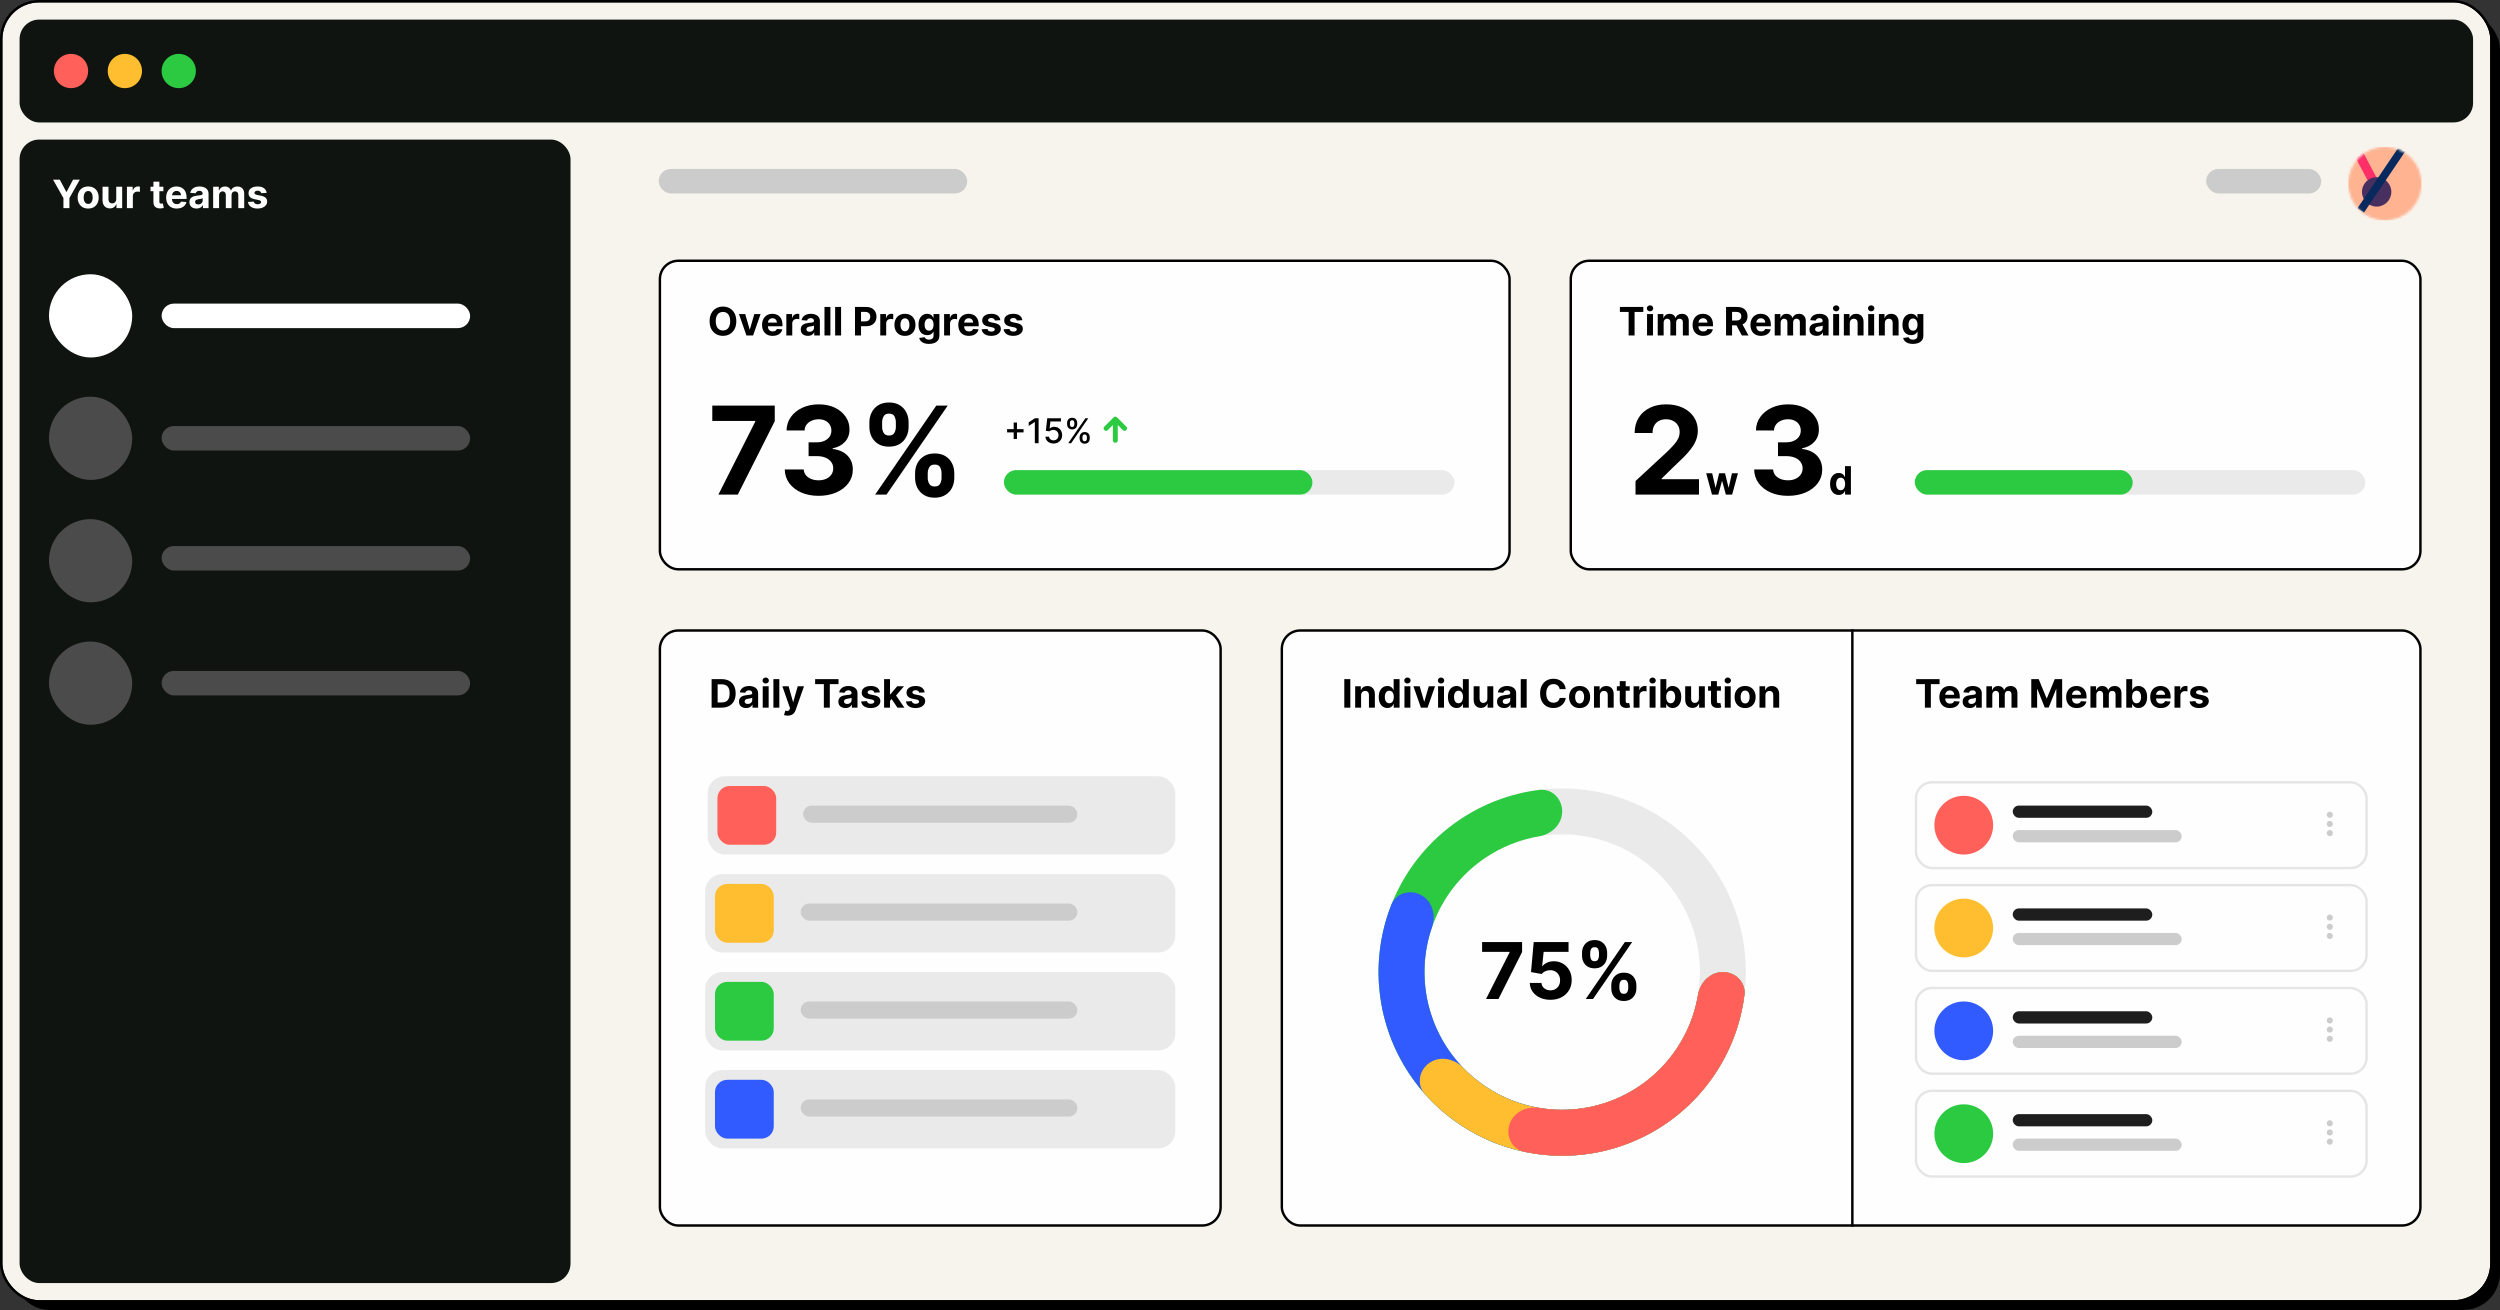 <svg width="1021" height="535" viewBox="0 0 1021 535" fill="none" xmlns="http://www.w3.org/2000/svg">
<rect x="0" y="0" width="1021" height="535" fill="#333333" stroke="none"/>
<rect x="5" y="5" width="1016" height="530" rx="15" fill="black"/>
<rect x="1" y="1" width="1016" height="530" rx="15" fill="#F7F4ED"/>
<rect x="8" y="8" width="1002" height="42" rx="8" fill="#0F1410"/>
<circle cx="29" cy="29" r="7" fill="#FF605A"/>
<circle cx="51" cy="29" r="7" fill="#FFBE2F"/>
<circle cx="73" cy="29" r="7" fill="#2BCA41"/>
<rect x="8" y="57" width="225" height="467" rx="8" fill="#0F1410"/>
<mask id="mask0_2545_59" style="mask-type:alpha" maskUnits="userSpaceOnUse" x="959" y="60" width="30" height="30">
<path d="M989 75C989 66.716 982.284 60 974 60C965.716 60 959 66.716 959 75C959 83.284 965.716 90 974 90C982.284 90 989 83.284 989 75Z" fill="white"/>
</mask>
<g mask="url(#mask0_2545_59)">
<path d="M989 60H959V90H989V60Z" fill="#FFB391"/>
<path d="M957.387 55.705L971.471 82.194L974.782 80.433L960.698 53.945L957.387 55.705Z" fill="#FC2F68"/>
<path d="M970.625 84.375C973.939 84.375 976.625 81.689 976.625 78.375C976.625 75.061 973.939 72.375 970.625 72.375C967.311 72.375 964.625 75.061 964.625 78.375C964.625 81.689 967.311 84.375 970.625 84.375Z" fill="#472F5F"/>
<path d="M980.889 61.065L964.113 85.936" stroke="#08295E" stroke-width="3.2"/>
</g>
<path d="M21.666 73.364H24.421L27.075 78.375H27.188L29.842 73.364H32.597L28.353 80.886V85H25.91V80.886L21.666 73.364ZM36.011 85.171C35.128 85.171 34.365 84.983 33.721 84.608C33.081 84.229 32.586 83.703 32.238 83.028C31.889 82.35 31.715 81.564 31.715 80.671C31.715 79.769 31.889 78.981 32.238 78.307C32.586 77.629 33.081 77.102 33.721 76.727C34.365 76.349 35.128 76.159 36.011 76.159C36.893 76.159 37.655 76.349 38.295 76.727C38.939 77.102 39.435 77.629 39.783 78.307C40.132 78.981 40.306 79.769 40.306 80.671C40.306 81.564 40.132 82.35 39.783 83.028C39.435 83.703 38.939 84.229 38.295 84.608C37.655 84.983 36.893 85.171 36.011 85.171ZM36.022 83.296C36.423 83.296 36.759 83.182 37.028 82.954C37.297 82.724 37.499 82.409 37.636 82.011C37.776 81.614 37.846 81.161 37.846 80.653C37.846 80.146 37.776 79.693 37.636 79.296C37.499 78.898 37.297 78.583 37.028 78.352C36.759 78.121 36.423 78.006 36.022 78.006C35.617 78.006 35.276 78.121 34.999 78.352C34.727 78.583 34.52 78.898 34.38 79.296C34.244 79.693 34.175 80.146 34.175 80.653C34.175 81.161 34.244 81.614 34.38 82.011C34.52 82.409 34.727 82.724 34.999 82.954C35.276 83.182 35.617 83.296 36.022 83.296ZM47.477 81.284V76.273H49.897V85H47.573V83.415H47.482C47.285 83.926 46.958 84.337 46.499 84.648C46.045 84.958 45.49 85.114 44.834 85.114C44.251 85.114 43.738 84.981 43.295 84.716C42.852 84.451 42.505 84.074 42.255 83.585C42.009 83.097 41.884 82.511 41.88 81.829V76.273H44.3V81.398C44.304 81.913 44.443 82.32 44.715 82.619C44.988 82.919 45.353 83.068 45.812 83.068C46.103 83.068 46.376 83.002 46.63 82.869C46.884 82.733 47.088 82.532 47.244 82.267C47.403 82.002 47.48 81.674 47.477 81.284ZM51.833 85V76.273H54.18V77.796H54.271C54.43 77.254 54.697 76.845 55.072 76.568C55.447 76.288 55.879 76.148 56.367 76.148C56.488 76.148 56.619 76.155 56.759 76.171C56.899 76.186 57.023 76.206 57.129 76.233V78.381C57.015 78.347 56.858 78.316 56.657 78.29C56.456 78.263 56.273 78.25 56.106 78.25C55.75 78.25 55.432 78.328 55.151 78.483C54.875 78.635 54.655 78.847 54.492 79.119C54.333 79.392 54.254 79.706 54.254 80.062V85H51.833ZM66.725 76.273V78.091H61.469V76.273H66.725ZM62.663 74.182H65.083V82.318C65.083 82.542 65.117 82.716 65.185 82.841C65.254 82.962 65.348 83.047 65.469 83.097C65.594 83.146 65.738 83.171 65.901 83.171C66.015 83.171 66.129 83.161 66.242 83.142C66.356 83.119 66.443 83.102 66.504 83.091L66.884 84.892C66.763 84.93 66.593 84.974 66.373 85.023C66.153 85.076 65.886 85.108 65.572 85.119C64.988 85.142 64.477 85.064 64.038 84.886C63.602 84.708 63.263 84.432 63.021 84.057C62.778 83.682 62.659 83.208 62.663 82.636V74.182ZM72.185 85.171C71.288 85.171 70.515 84.989 69.867 84.625C69.223 84.258 68.727 83.739 68.379 83.068C68.03 82.394 67.856 81.597 67.856 80.676C67.856 79.778 68.03 78.99 68.379 78.312C68.727 77.635 69.218 77.106 69.85 76.727C70.487 76.349 71.233 76.159 72.089 76.159C72.665 76.159 73.201 76.252 73.697 76.438C74.197 76.619 74.632 76.894 75.004 77.261C75.379 77.629 75.67 78.091 75.879 78.648C76.087 79.201 76.191 79.849 76.191 80.591V81.256H68.822V79.756H73.913C73.913 79.407 73.837 79.099 73.685 78.829C73.534 78.561 73.324 78.35 73.055 78.199C72.79 78.044 72.481 77.966 72.129 77.966C71.761 77.966 71.435 78.051 71.151 78.222C70.871 78.388 70.651 78.614 70.492 78.898C70.333 79.178 70.252 79.49 70.248 79.835V81.261C70.248 81.693 70.327 82.066 70.487 82.381C70.649 82.695 70.879 82.938 71.174 83.108C71.469 83.278 71.82 83.364 72.225 83.364C72.494 83.364 72.74 83.326 72.964 83.25C73.187 83.174 73.379 83.061 73.538 82.909C73.697 82.758 73.818 82.572 73.901 82.352L76.14 82.5C76.026 83.038 75.793 83.508 75.441 83.909C75.093 84.307 74.642 84.617 74.089 84.841C73.54 85.061 72.905 85.171 72.185 85.171ZM80.259 85.165C79.702 85.165 79.206 85.068 78.771 84.875C78.335 84.678 77.99 84.388 77.737 84.006C77.487 83.619 77.362 83.138 77.362 82.562C77.362 82.078 77.451 81.671 77.629 81.341C77.807 81.011 78.049 80.746 78.356 80.546C78.663 80.345 79.011 80.193 79.401 80.091C79.795 79.989 80.208 79.917 80.64 79.875C81.147 79.822 81.557 79.773 81.867 79.727C82.178 79.678 82.403 79.606 82.543 79.511C82.683 79.417 82.754 79.276 82.754 79.091V79.057C82.754 78.697 82.64 78.419 82.413 78.222C82.189 78.025 81.871 77.926 81.458 77.926C81.022 77.926 80.676 78.023 80.418 78.216C80.161 78.405 79.99 78.644 79.907 78.932L77.668 78.75C77.782 78.22 78.005 77.761 78.339 77.375C78.672 76.985 79.102 76.686 79.629 76.477C80.159 76.265 80.772 76.159 81.469 76.159C81.954 76.159 82.418 76.216 82.862 76.329C83.308 76.443 83.704 76.619 84.049 76.858C84.397 77.097 84.672 77.403 84.873 77.778C85.074 78.15 85.174 78.595 85.174 79.114V85H82.879V83.79H82.81C82.67 84.062 82.483 84.303 82.248 84.511C82.013 84.716 81.731 84.877 81.401 84.994C81.072 85.108 80.691 85.165 80.259 85.165ZM80.952 83.494C81.308 83.494 81.623 83.424 81.896 83.284C82.168 83.14 82.382 82.947 82.538 82.704C82.693 82.462 82.771 82.188 82.771 81.881V80.954C82.695 81.004 82.591 81.049 82.458 81.091C82.329 81.129 82.183 81.165 82.021 81.199C81.858 81.229 81.695 81.258 81.532 81.284C81.369 81.307 81.221 81.328 81.089 81.347C80.805 81.388 80.557 81.454 80.344 81.546C80.132 81.636 79.968 81.76 79.85 81.915C79.733 82.066 79.674 82.256 79.674 82.483C79.674 82.812 79.793 83.064 80.032 83.239C80.274 83.409 80.581 83.494 80.952 83.494ZM87.052 85V76.273H89.359V77.812H89.461C89.643 77.301 89.946 76.898 90.37 76.602C90.794 76.307 91.302 76.159 91.893 76.159C92.491 76.159 93.001 76.309 93.421 76.608C93.842 76.903 94.122 77.305 94.262 77.812H94.353C94.531 77.312 94.853 76.913 95.319 76.614C95.789 76.311 96.344 76.159 96.984 76.159C97.798 76.159 98.459 76.419 98.967 76.938C99.478 77.453 99.734 78.184 99.734 79.131V85H97.319V79.608C97.319 79.123 97.19 78.76 96.933 78.517C96.675 78.275 96.353 78.153 95.967 78.153C95.527 78.153 95.184 78.294 94.938 78.574C94.692 78.85 94.569 79.216 94.569 79.671V85H92.222V79.557C92.222 79.129 92.099 78.788 91.853 78.534C91.611 78.28 91.29 78.153 90.893 78.153C90.624 78.153 90.381 78.222 90.165 78.358C89.953 78.49 89.785 78.678 89.66 78.921C89.535 79.159 89.472 79.439 89.472 79.761V85H87.052ZM108.907 78.761L106.691 78.898C106.653 78.708 106.572 78.538 106.447 78.386C106.322 78.231 106.157 78.108 105.952 78.017C105.752 77.922 105.511 77.875 105.231 77.875C104.856 77.875 104.54 77.954 104.282 78.114C104.024 78.269 103.896 78.477 103.896 78.739C103.896 78.947 103.979 79.123 104.146 79.267C104.312 79.411 104.598 79.526 105.004 79.614L106.583 79.932C107.432 80.106 108.064 80.386 108.481 80.773C108.897 81.159 109.106 81.667 109.106 82.296C109.106 82.867 108.937 83.369 108.6 83.801C108.267 84.233 107.808 84.57 107.225 84.812C106.646 85.051 105.977 85.171 105.219 85.171C104.064 85.171 103.144 84.93 102.458 84.449C101.776 83.964 101.377 83.305 101.259 82.472L103.64 82.347C103.712 82.699 103.886 82.968 104.163 83.153C104.439 83.335 104.793 83.426 105.225 83.426C105.649 83.426 105.99 83.345 106.248 83.182C106.509 83.015 106.642 82.801 106.646 82.54C106.642 82.32 106.549 82.14 106.367 82C106.185 81.856 105.905 81.746 105.526 81.671L104.015 81.369C103.163 81.199 102.528 80.903 102.112 80.483C101.699 80.062 101.492 79.526 101.492 78.875C101.492 78.314 101.644 77.831 101.947 77.426C102.254 77.021 102.683 76.708 103.237 76.489C103.793 76.269 104.445 76.159 105.191 76.159C106.293 76.159 107.161 76.392 107.793 76.858C108.43 77.324 108.801 77.958 108.907 78.761Z" fill="white"/>
<rect x="20" y="112" width="34" height="34" rx="17" fill="white"/>
<rect x="66" y="124" width="126" height="10" rx="5" fill="white"/>
<rect x="20" y="162" width="34" height="34" rx="17" fill="#4B4B4B"/>
<rect x="66" y="174" width="126" height="10" rx="5" fill="#4B4B4B"/>
<rect x="20" y="212" width="34" height="34" rx="17" fill="#4B4B4B"/>
<rect x="66" y="223" width="126" height="10" rx="5" fill="#4B4B4B"/>
<rect x="20" y="262" width="34" height="34" rx="17" fill="#4B4B4B"/>
<rect x="66" y="274" width="126" height="10" rx="5" fill="#4B4B4B"/>
<rect x="269" y="69" width="126" height="10" rx="5" fill="#CCCCCC"/>
<rect x="901" y="69" width="47" height="10" rx="5" fill="#CCCCCC"/>
<rect x="269.5" y="257.5" width="229" height="243" rx="7.5" fill="#FEFEFE" stroke="black"/>
<path d="M294.746 289H290.621V277.364H294.78C295.95 277.364 296.958 277.597 297.803 278.062C298.647 278.525 299.297 279.189 299.751 280.057C300.21 280.924 300.439 281.962 300.439 283.17C300.439 284.383 300.21 285.424 299.751 286.295C299.297 287.167 298.643 287.835 297.791 288.301C296.943 288.767 295.928 289 294.746 289ZM293.081 286.892H294.643C295.371 286.892 295.982 286.763 296.479 286.506C296.979 286.244 297.354 285.841 297.604 285.295C297.857 284.746 297.984 284.038 297.984 283.17C297.984 282.311 297.857 281.608 297.604 281.062C297.354 280.517 296.981 280.116 296.484 279.858C295.988 279.6 295.376 279.472 294.649 279.472H293.081V286.892ZM304.705 289.165C304.148 289.165 303.652 289.068 303.216 288.875C302.78 288.678 302.436 288.388 302.182 288.006C301.932 287.619 301.807 287.138 301.807 286.562C301.807 286.078 301.896 285.67 302.074 285.341C302.252 285.011 302.494 284.746 302.801 284.545C303.108 284.345 303.456 284.193 303.847 284.091C304.241 283.989 304.653 283.917 305.085 283.875C305.593 283.822 306.002 283.773 306.312 283.727C306.623 283.678 306.848 283.606 306.989 283.511C307.129 283.417 307.199 283.277 307.199 283.091V283.057C307.199 282.697 307.085 282.419 306.858 282.222C306.634 282.025 306.316 281.926 305.903 281.926C305.468 281.926 305.121 282.023 304.864 282.216C304.606 282.405 304.436 282.644 304.352 282.932L302.114 282.75C302.227 282.22 302.451 281.761 302.784 281.375C303.117 280.985 303.547 280.686 304.074 280.477C304.604 280.265 305.218 280.159 305.915 280.159C306.4 280.159 306.864 280.216 307.307 280.33C307.754 280.443 308.15 280.619 308.494 280.858C308.843 281.097 309.117 281.403 309.318 281.778C309.519 282.15 309.619 282.595 309.619 283.114V289H307.324V287.79H307.256C307.116 288.062 306.928 288.303 306.693 288.511C306.458 288.716 306.176 288.877 305.847 288.994C305.517 289.108 305.136 289.165 304.705 289.165ZM305.398 287.494C305.754 287.494 306.068 287.424 306.341 287.284C306.614 287.14 306.828 286.947 306.983 286.705C307.138 286.462 307.216 286.187 307.216 285.881V284.955C307.14 285.004 307.036 285.049 306.903 285.091C306.775 285.129 306.629 285.165 306.466 285.199C306.303 285.229 306.14 285.258 305.977 285.284C305.814 285.307 305.667 285.328 305.534 285.347C305.25 285.388 305.002 285.455 304.79 285.545C304.578 285.636 304.413 285.759 304.295 285.915C304.178 286.066 304.119 286.256 304.119 286.483C304.119 286.812 304.239 287.064 304.477 287.239C304.72 287.409 305.027 287.494 305.398 287.494ZM311.497 289V280.273H313.918V289H311.497ZM312.713 279.148C312.353 279.148 312.045 279.028 311.787 278.79C311.533 278.547 311.406 278.258 311.406 277.92C311.406 277.587 311.533 277.301 311.787 277.062C312.045 276.82 312.353 276.699 312.713 276.699C313.073 276.699 313.38 276.82 313.634 277.062C313.891 277.301 314.02 277.587 314.02 277.92C314.02 278.258 313.891 278.547 313.634 278.79C313.38 279.028 313.073 279.148 312.713 279.148ZM318.277 277.364V289H315.857V277.364H318.277ZM321.71 292.273C321.403 292.273 321.116 292.248 320.847 292.199C320.581 292.153 320.362 292.095 320.188 292.023L320.733 290.216C321.017 290.303 321.273 290.35 321.5 290.358C321.731 290.366 321.93 290.313 322.097 290.199C322.267 290.085 322.405 289.892 322.511 289.619L322.653 289.25L319.523 280.273H322.068L323.875 286.682H323.966L325.79 280.273H328.352L324.96 289.943C324.797 290.413 324.576 290.822 324.295 291.17C324.019 291.523 323.669 291.794 323.244 291.983C322.82 292.176 322.309 292.273 321.71 292.273ZM332.896 279.392V277.364H342.453V279.392H338.891V289H336.459V279.392H332.896ZM345.283 289.165C344.726 289.165 344.23 289.068 343.794 288.875C343.358 288.678 343.014 288.388 342.76 288.006C342.51 287.619 342.385 287.138 342.385 286.562C342.385 286.078 342.474 285.67 342.652 285.341C342.83 285.011 343.072 284.746 343.379 284.545C343.686 284.345 344.035 284.193 344.425 284.091C344.819 283.989 345.232 283.917 345.663 283.875C346.171 283.822 346.58 283.773 346.891 283.727C347.201 283.678 347.427 283.606 347.567 283.511C347.707 283.417 347.777 283.277 347.777 283.091V283.057C347.777 282.697 347.663 282.419 347.436 282.222C347.213 282.025 346.894 281.926 346.482 281.926C346.046 281.926 345.699 282.023 345.442 282.216C345.184 282.405 345.014 282.644 344.93 282.932L342.692 282.75C342.805 282.22 343.029 281.761 343.362 281.375C343.696 280.985 344.125 280.686 344.652 280.477C345.182 280.265 345.796 280.159 346.493 280.159C346.978 280.159 347.442 280.216 347.885 280.33C348.332 280.443 348.728 280.619 349.072 280.858C349.421 281.097 349.696 281.403 349.896 281.778C350.097 282.15 350.197 282.595 350.197 283.114V289H347.902V287.79H347.834C347.694 288.062 347.506 288.303 347.271 288.511C347.036 288.716 346.754 288.877 346.425 288.994C346.095 289.108 345.714 289.165 345.283 289.165ZM345.976 287.494C346.332 287.494 346.646 287.424 346.919 287.284C347.192 287.14 347.406 286.947 347.561 286.705C347.716 286.462 347.794 286.187 347.794 285.881V284.955C347.718 285.004 347.614 285.049 347.482 285.091C347.353 285.129 347.207 285.165 347.044 285.199C346.881 285.229 346.718 285.258 346.555 285.284C346.393 285.307 346.245 285.328 346.112 285.347C345.828 285.388 345.58 285.455 345.368 285.545C345.156 285.636 344.991 285.759 344.874 285.915C344.756 286.066 344.697 286.256 344.697 286.483C344.697 286.812 344.817 287.064 345.055 287.239C345.298 287.409 345.605 287.494 345.976 287.494ZM359.337 282.761L357.121 282.898C357.083 282.708 357.001 282.538 356.876 282.386C356.751 282.231 356.587 282.108 356.382 282.017C356.181 281.922 355.941 281.875 355.661 281.875C355.286 281.875 354.969 281.955 354.712 282.114C354.454 282.269 354.325 282.477 354.325 282.739C354.325 282.947 354.409 283.123 354.575 283.267C354.742 283.411 355.028 283.527 355.433 283.614L357.013 283.932C357.861 284.106 358.494 284.386 358.911 284.773C359.327 285.159 359.536 285.667 359.536 286.295C359.536 286.867 359.367 287.369 359.03 287.801C358.696 288.233 358.238 288.57 357.655 288.812C357.075 289.051 356.407 289.17 355.649 289.17C354.494 289.17 353.573 288.93 352.888 288.449C352.206 287.964 351.806 287.305 351.689 286.472L354.07 286.347C354.142 286.699 354.316 286.968 354.592 287.153C354.869 287.335 355.223 287.426 355.655 287.426C356.079 287.426 356.42 287.345 356.678 287.182C356.939 287.015 357.071 286.801 357.075 286.54C357.071 286.32 356.979 286.14 356.797 286C356.615 285.856 356.335 285.746 355.956 285.67L354.445 285.369C353.592 285.199 352.958 284.903 352.541 284.483C352.128 284.062 351.922 283.527 351.922 282.875C351.922 282.314 352.073 281.831 352.376 281.426C352.683 281.021 353.113 280.708 353.666 280.489C354.223 280.269 354.875 280.159 355.621 280.159C356.723 280.159 357.59 280.392 358.223 280.858C358.859 281.324 359.231 281.958 359.337 282.761ZM363.253 286.489L363.259 283.585H363.611L366.406 280.273H369.185L365.429 284.659H364.855L363.253 286.489ZM361.06 289V277.364H363.48V289H361.06ZM366.514 289L363.946 285.199L365.56 283.489L369.349 289H366.514ZM377.634 282.761L375.418 282.898C375.38 282.708 375.298 282.538 375.173 282.386C375.048 282.231 374.884 282.108 374.679 282.017C374.478 281.922 374.238 281.875 373.957 281.875C373.582 281.875 373.266 281.955 373.009 282.114C372.751 282.269 372.622 282.477 372.622 282.739C372.622 282.947 372.705 283.123 372.872 283.267C373.039 283.411 373.325 283.527 373.73 283.614L375.31 283.932C376.158 284.106 376.791 284.386 377.207 284.773C377.624 285.159 377.832 285.667 377.832 286.295C377.832 286.867 377.664 287.369 377.327 287.801C376.993 288.233 376.535 288.57 375.952 288.812C375.372 289.051 374.704 289.17 373.946 289.17C372.791 289.17 371.87 288.93 371.185 288.449C370.503 287.964 370.103 287.305 369.986 286.472L372.366 286.347C372.438 286.699 372.613 286.968 372.889 287.153C373.166 287.335 373.52 287.426 373.952 287.426C374.376 287.426 374.717 287.345 374.974 287.182C375.236 287.015 375.368 286.801 375.372 286.54C375.368 286.32 375.276 286.14 375.094 286C374.912 285.856 374.632 285.746 374.253 285.67L372.741 285.369C371.889 285.199 371.255 284.903 370.838 284.483C370.425 284.062 370.219 283.527 370.219 282.875C370.219 282.314 370.37 281.831 370.673 281.426C370.98 281.021 371.41 280.708 371.963 280.489C372.52 280.269 373.171 280.159 373.918 280.159C375.02 280.159 375.887 280.392 376.52 280.858C377.156 281.324 377.527 281.958 377.634 282.761Z" fill="black"/>
<rect x="289" y="317" width="191" height="32" rx="7" fill="#EAEAEA"/>
<rect x="293" y="321" width="24" height="24" rx="5" fill="#FF605A"/>
<rect x="328" y="329" width="112" height="7" rx="3.5" fill="#CCCCCC"/>
<rect x="288" y="357" width="192" height="32" rx="7" fill="#EAEAEA"/>
<rect x="292" y="361" width="24" height="24" rx="5" fill="#FFBE2F"/>
<rect x="327" y="369" width="113" height="7" rx="3.5" fill="#CCCCCC"/>
<rect x="288" y="397" width="192" height="32" rx="7" fill="#EAEAEA"/>
<rect x="292" y="401" width="24" height="24" rx="5" fill="#2BCA41"/>
<rect x="327" y="409" width="113" height="7" rx="3.5" fill="#CCCCCC"/>
<rect x="288" y="437" width="192" height="32" rx="7" fill="#EAEAEA"/>
<rect x="292" y="441" width="24" height="24" rx="5" fill="#315AFF"/>
<rect x="327" y="449" width="113" height="7" rx="3.5" fill="#CCCCCC"/>
<rect x="269.5" y="106.5" width="347" height="126" rx="7.5" fill="#FEFEFE" stroke="black"/>
<rect x="641.5" y="106.5" width="347" height="126" rx="7.5" fill="#FEFEFE" stroke="black"/>
<path d="M661.568 127.392V125.364H671.125V127.392H667.562V137H665.131V127.392H661.568ZM672.653 137V128.273H675.074V137H672.653ZM673.869 127.148C673.509 127.148 673.201 127.028 672.943 126.79C672.689 126.547 672.562 126.258 672.562 125.92C672.562 125.587 672.689 125.301 672.943 125.062C673.201 124.82 673.509 124.699 673.869 124.699C674.229 124.699 674.536 124.82 674.79 125.062C675.047 125.301 675.176 125.587 675.176 125.92C675.176 126.258 675.047 126.547 674.79 126.79C674.536 127.028 674.229 127.148 673.869 127.148ZM677.013 137V128.273H679.32V129.812H679.422C679.604 129.301 679.907 128.898 680.331 128.602C680.755 128.307 681.263 128.159 681.854 128.159C682.452 128.159 682.962 128.309 683.382 128.608C683.803 128.903 684.083 129.305 684.223 129.812H684.314C684.492 129.312 684.814 128.913 685.28 128.614C685.75 128.311 686.304 128.159 686.945 128.159C687.759 128.159 688.42 128.419 688.928 128.938C689.439 129.453 689.695 130.184 689.695 131.131V137H687.28V131.608C687.28 131.123 687.151 130.759 686.893 130.517C686.636 130.275 686.314 130.153 685.928 130.153C685.488 130.153 685.145 130.294 684.899 130.574C684.653 130.85 684.53 131.216 684.53 131.67V137H682.183V131.557C682.183 131.129 682.06 130.788 681.814 130.534C681.571 130.28 681.251 130.153 680.854 130.153C680.585 130.153 680.342 130.222 680.126 130.358C679.914 130.491 679.746 130.678 679.621 130.92C679.496 131.159 679.433 131.439 679.433 131.761V137H677.013ZM695.584 137.17C694.686 137.17 693.913 136.989 693.266 136.625C692.622 136.258 692.125 135.739 691.777 135.068C691.429 134.394 691.254 133.597 691.254 132.676C691.254 131.778 691.429 130.991 691.777 130.312C692.125 129.634 692.616 129.106 693.249 128.727C693.885 128.348 694.631 128.159 695.487 128.159C696.063 128.159 696.599 128.252 697.095 128.438C697.595 128.619 698.031 128.894 698.402 129.261C698.777 129.629 699.069 130.091 699.277 130.648C699.485 131.201 699.589 131.848 699.589 132.591V133.256H692.22V131.756H697.311C697.311 131.407 697.235 131.098 697.084 130.83C696.932 130.561 696.722 130.35 696.453 130.199C696.188 130.044 695.879 129.966 695.527 129.966C695.16 129.966 694.834 130.051 694.55 130.222C694.269 130.388 694.05 130.614 693.891 130.898C693.732 131.178 693.65 131.491 693.646 131.835V133.261C693.646 133.693 693.726 134.066 693.885 134.381C694.048 134.695 694.277 134.938 694.572 135.108C694.868 135.278 695.218 135.364 695.624 135.364C695.893 135.364 696.139 135.326 696.362 135.25C696.586 135.174 696.777 135.061 696.936 134.909C697.095 134.758 697.216 134.572 697.3 134.352L699.538 134.5C699.425 135.038 699.192 135.508 698.839 135.909C698.491 136.307 698.04 136.617 697.487 136.841C696.938 137.061 696.304 137.17 695.584 137.17ZM704.918 137V125.364H709.509C710.387 125.364 711.137 125.521 711.759 125.835C712.384 126.146 712.859 126.587 713.185 127.159C713.514 127.727 713.679 128.396 713.679 129.165C713.679 129.937 713.512 130.602 713.179 131.159C712.846 131.712 712.363 132.136 711.73 132.432C711.101 132.727 710.34 132.875 709.446 132.875H706.372V130.898H709.048C709.518 130.898 709.908 130.833 710.219 130.705C710.529 130.576 710.76 130.383 710.912 130.125C711.067 129.867 711.145 129.547 711.145 129.165C711.145 128.778 711.067 128.453 710.912 128.188C710.76 127.922 710.527 127.722 710.213 127.585C709.902 127.445 709.51 127.375 709.037 127.375H707.378V137H704.918ZM711.202 131.705L714.094 137H711.378L708.548 131.705H711.202ZM719.209 137.17C718.311 137.17 717.538 136.989 716.891 136.625C716.247 136.258 715.75 135.739 715.402 135.068C715.054 134.394 714.879 133.597 714.879 132.676C714.879 131.778 715.054 130.991 715.402 130.312C715.75 129.634 716.241 129.106 716.874 128.727C717.51 128.348 718.256 128.159 719.112 128.159C719.688 128.159 720.224 128.252 720.72 128.438C721.22 128.619 721.656 128.894 722.027 129.261C722.402 129.629 722.694 130.091 722.902 130.648C723.11 131.201 723.214 131.848 723.214 132.591V133.256H715.845V131.756H720.936C720.936 131.407 720.86 131.098 720.709 130.83C720.557 130.561 720.347 130.35 720.078 130.199C719.813 130.044 719.504 129.966 719.152 129.966C718.785 129.966 718.459 130.051 718.175 130.222C717.894 130.388 717.675 130.614 717.516 130.898C717.357 131.178 717.275 131.491 717.271 131.835V133.261C717.271 133.693 717.351 134.066 717.51 134.381C717.673 134.695 717.902 134.938 718.197 135.108C718.493 135.278 718.843 135.364 719.249 135.364C719.518 135.364 719.764 135.326 719.987 135.25C720.211 135.174 720.402 135.061 720.561 134.909C720.72 134.758 720.841 134.572 720.925 134.352L723.163 134.5C723.05 135.038 722.817 135.508 722.464 135.909C722.116 136.307 721.665 136.617 721.112 136.841C720.563 137.061 719.929 137.17 719.209 137.17ZM724.794 137V128.273H727.101V129.812H727.203C727.385 129.301 727.688 128.898 728.112 128.602C728.536 128.307 729.044 128.159 729.635 128.159C730.233 128.159 730.743 128.309 731.163 128.608C731.584 128.903 731.864 129.305 732.004 129.812H732.095C732.273 129.312 732.595 128.913 733.061 128.614C733.531 128.311 734.086 128.159 734.726 128.159C735.54 128.159 736.201 128.419 736.709 128.938C737.22 129.453 737.476 130.184 737.476 131.131V137H735.061V131.608C735.061 131.123 734.932 130.759 734.675 130.517C734.417 130.275 734.095 130.153 733.709 130.153C733.269 130.153 732.927 130.294 732.68 130.574C732.434 130.85 732.311 131.216 732.311 131.67V137H729.964V131.557C729.964 131.129 729.841 130.788 729.595 130.534C729.353 130.28 729.033 130.153 728.635 130.153C728.366 130.153 728.124 130.222 727.908 130.358C727.696 130.491 727.527 130.678 727.402 130.92C727.277 131.159 727.214 131.439 727.214 131.761V137H724.794ZM741.876 137.165C741.32 137.165 740.823 137.068 740.388 136.875C739.952 136.678 739.607 136.388 739.354 136.006C739.104 135.619 738.979 135.138 738.979 134.562C738.979 134.078 739.068 133.67 739.246 133.341C739.424 133.011 739.666 132.746 739.973 132.545C740.28 132.345 740.628 132.193 741.018 132.091C741.412 131.989 741.825 131.917 742.257 131.875C742.765 131.822 743.174 131.773 743.484 131.727C743.795 131.678 744.02 131.606 744.161 131.511C744.301 131.417 744.371 131.277 744.371 131.091V131.057C744.371 130.697 744.257 130.419 744.03 130.222C743.806 130.025 743.488 129.926 743.075 129.926C742.64 129.926 742.293 130.023 742.036 130.216C741.778 130.405 741.607 130.644 741.524 130.932L739.286 130.75C739.399 130.22 739.623 129.761 739.956 129.375C740.289 128.985 740.719 128.686 741.246 128.477C741.776 128.265 742.39 128.159 743.087 128.159C743.571 128.159 744.036 128.216 744.479 128.33C744.926 128.443 745.321 128.619 745.666 128.858C746.015 129.097 746.289 129.403 746.49 129.778C746.691 130.15 746.791 130.595 746.791 131.114V137H744.496V135.79H744.428C744.287 136.062 744.1 136.303 743.865 136.511C743.63 136.716 743.348 136.877 743.018 136.994C742.689 137.108 742.308 137.165 741.876 137.165ZM742.57 135.494C742.926 135.494 743.24 135.424 743.513 135.284C743.786 135.14 744 134.947 744.155 134.705C744.31 134.462 744.388 134.187 744.388 133.881V132.955C744.312 133.004 744.208 133.049 744.075 133.091C743.946 133.129 743.801 133.165 743.638 133.199C743.475 133.229 743.312 133.258 743.149 133.284C742.986 133.307 742.839 133.328 742.706 133.347C742.422 133.388 742.174 133.455 741.962 133.545C741.75 133.636 741.585 133.759 741.467 133.915C741.35 134.066 741.291 134.256 741.291 134.483C741.291 134.812 741.411 135.064 741.649 135.239C741.892 135.409 742.198 135.494 742.57 135.494ZM748.669 137V128.273H751.089V137H748.669ZM749.885 127.148C749.525 127.148 749.216 127.028 748.959 126.79C748.705 126.547 748.578 126.258 748.578 125.92C748.578 125.587 748.705 125.301 748.959 125.062C749.216 124.82 749.525 124.699 749.885 124.699C750.245 124.699 750.552 124.82 750.805 125.062C751.063 125.301 751.192 125.587 751.192 125.92C751.192 126.258 751.063 126.547 750.805 126.79C750.552 127.028 750.245 127.148 749.885 127.148ZM755.449 131.955V137H753.028V128.273H755.335V129.812H755.438C755.631 129.305 755.955 128.903 756.409 128.608C756.864 128.309 757.415 128.159 758.062 128.159C758.669 128.159 759.197 128.292 759.648 128.557C760.098 128.822 760.449 129.201 760.699 129.693C760.949 130.182 761.074 130.765 761.074 131.443V137H758.653V131.875C758.657 131.341 758.521 130.924 758.244 130.625C757.968 130.322 757.587 130.17 757.102 130.17C756.777 130.17 756.489 130.241 756.239 130.381C755.992 130.521 755.799 130.725 755.659 130.994C755.523 131.259 755.453 131.58 755.449 131.955ZM762.982 137V128.273H765.402V137H762.982ZM764.197 127.148C763.838 127.148 763.529 127.028 763.271 126.79C763.018 126.547 762.891 126.258 762.891 125.92C762.891 125.587 763.018 125.301 763.271 125.062C763.529 124.82 763.838 124.699 764.197 124.699C764.557 124.699 764.864 124.82 765.118 125.062C765.375 125.301 765.504 125.587 765.504 125.92C765.504 126.258 765.375 126.547 765.118 126.79C764.864 127.028 764.557 127.148 764.197 127.148ZM769.761 131.955V137H767.341V128.273H769.648V129.812H769.75C769.943 129.305 770.267 128.903 770.722 128.608C771.176 128.309 771.727 128.159 772.375 128.159C772.981 128.159 773.509 128.292 773.96 128.557C774.411 128.822 774.761 129.201 775.011 129.693C775.261 130.182 775.386 130.765 775.386 131.443V137H772.966V131.875C772.97 131.341 772.833 130.924 772.557 130.625C772.28 130.322 771.9 130.17 771.415 130.17C771.089 130.17 770.801 130.241 770.551 130.381C770.305 130.521 770.112 130.725 769.972 130.994C769.835 131.259 769.765 131.58 769.761 131.955ZM781.226 140.455C780.442 140.455 779.769 140.347 779.209 140.131C778.652 139.919 778.209 139.629 777.879 139.261C777.55 138.894 777.336 138.481 777.237 138.023L779.476 137.722C779.544 137.896 779.652 138.059 779.8 138.21C779.947 138.362 780.143 138.483 780.385 138.574C780.631 138.669 780.93 138.716 781.283 138.716C781.809 138.716 782.243 138.587 782.584 138.33C782.929 138.076 783.101 137.65 783.101 137.051V135.455H782.999C782.893 135.697 782.733 135.926 782.521 136.142C782.309 136.358 782.036 136.534 781.703 136.67C781.37 136.807 780.972 136.875 780.51 136.875C779.855 136.875 779.258 136.723 778.72 136.42C778.186 136.114 777.76 135.646 777.442 135.017C777.127 134.384 776.97 133.585 776.97 132.619C776.97 131.631 777.131 130.805 777.453 130.142C777.775 129.479 778.203 128.983 778.737 128.653C779.275 128.324 779.864 128.159 780.504 128.159C780.993 128.159 781.402 128.242 781.732 128.409C782.061 128.572 782.326 128.777 782.527 129.023C782.732 129.265 782.889 129.504 782.999 129.739H783.089V128.273H785.493V137.085C785.493 137.828 785.311 138.449 784.947 138.949C784.584 139.449 784.08 139.824 783.436 140.074C782.796 140.328 782.059 140.455 781.226 140.455ZM781.277 135.057C781.667 135.057 781.997 134.96 782.266 134.767C782.538 134.57 782.747 134.29 782.891 133.926C783.038 133.559 783.112 133.119 783.112 132.608C783.112 132.097 783.04 131.653 782.896 131.278C782.752 130.9 782.544 130.606 782.271 130.398C781.999 130.189 781.667 130.085 781.277 130.085C780.879 130.085 780.544 130.193 780.271 130.409C779.999 130.621 779.792 130.917 779.652 131.295C779.512 131.674 779.442 132.112 779.442 132.608C779.442 133.112 779.512 133.547 779.652 133.915C779.796 134.278 780.002 134.561 780.271 134.761C780.544 134.958 780.879 135.057 781.277 135.057Z" fill="black"/>
<path d="M300.705 131.182C300.705 132.451 300.464 133.53 299.983 134.42C299.506 135.311 298.854 135.991 298.028 136.46C297.206 136.926 296.282 137.159 295.256 137.159C294.222 137.159 293.294 136.924 292.472 136.455C291.65 135.985 291 135.305 290.523 134.415C290.045 133.525 289.807 132.447 289.807 131.182C289.807 129.913 290.045 128.833 290.523 127.943C291 127.053 291.65 126.375 292.472 125.909C293.294 125.439 294.222 125.205 295.256 125.205C296.282 125.205 297.206 125.439 298.028 125.909C298.854 126.375 299.506 127.053 299.983 127.943C300.464 128.833 300.705 129.913 300.705 131.182ZM298.21 131.182C298.21 130.36 298.087 129.667 297.841 129.102C297.598 128.538 297.256 128.11 296.812 127.818C296.369 127.527 295.85 127.381 295.256 127.381C294.661 127.381 294.142 127.527 293.699 127.818C293.256 128.11 292.911 128.538 292.665 129.102C292.422 129.667 292.301 130.36 292.301 131.182C292.301 132.004 292.422 132.697 292.665 133.261C292.911 133.826 293.256 134.254 293.699 134.545C294.142 134.837 294.661 134.983 295.256 134.983C295.85 134.983 296.369 134.837 296.812 134.545C297.256 134.254 297.598 133.826 297.841 133.261C298.087 132.697 298.21 132.004 298.21 131.182ZM310.618 128.273L307.567 137H304.839L301.788 128.273H304.345L306.158 134.517H306.249L308.055 128.273H310.618ZM315.553 137.17C314.655 137.17 313.882 136.989 313.234 136.625C312.59 136.258 312.094 135.739 311.746 135.068C311.397 134.394 311.223 133.597 311.223 132.676C311.223 131.778 311.397 130.991 311.746 130.312C312.094 129.634 312.585 129.106 313.217 128.727C313.854 128.348 314.6 128.159 315.456 128.159C316.032 128.159 316.568 128.252 317.064 128.438C317.564 128.619 318 128.894 318.371 129.261C318.746 129.629 319.037 130.091 319.246 130.648C319.454 131.201 319.558 131.848 319.558 132.591V133.256H312.189V131.756H317.28C317.28 131.407 317.204 131.098 317.053 130.83C316.901 130.561 316.691 130.35 316.422 130.199C316.157 130.044 315.848 129.966 315.496 129.966C315.128 129.966 314.803 130.051 314.518 130.222C314.238 130.388 314.018 130.614 313.859 130.898C313.7 131.178 313.619 131.491 313.615 131.835V133.261C313.615 133.693 313.695 134.066 313.854 134.381C314.017 134.695 314.246 134.938 314.541 135.108C314.837 135.278 315.187 135.364 315.592 135.364C315.861 135.364 316.107 135.326 316.331 135.25C316.554 135.174 316.746 135.061 316.905 134.909C317.064 134.758 317.185 134.572 317.268 134.352L319.507 134.5C319.393 135.038 319.161 135.508 318.808 135.909C318.46 136.307 318.009 136.617 317.456 136.841C316.907 137.061 316.272 137.17 315.553 137.17ZM321.138 137V128.273H323.484V129.795H323.575C323.734 129.254 324.001 128.845 324.376 128.568C324.751 128.288 325.183 128.148 325.672 128.148C325.793 128.148 325.924 128.155 326.064 128.17C326.204 128.186 326.327 128.206 326.433 128.233V130.381C326.32 130.347 326.162 130.316 325.962 130.29C325.761 130.263 325.577 130.25 325.411 130.25C325.054 130.25 324.736 130.328 324.456 130.483C324.179 130.634 323.96 130.847 323.797 131.119C323.638 131.392 323.558 131.706 323.558 132.062V137H321.138ZM329.923 137.165C329.366 137.165 328.87 137.068 328.435 136.875C327.999 136.678 327.654 136.388 327.401 136.006C327.151 135.619 327.026 135.138 327.026 134.562C327.026 134.078 327.115 133.67 327.293 133.341C327.471 133.011 327.713 132.746 328.02 132.545C328.327 132.345 328.675 132.193 329.065 132.091C329.459 131.989 329.872 131.917 330.304 131.875C330.812 131.822 331.221 131.773 331.531 131.727C331.842 131.678 332.067 131.606 332.207 131.511C332.348 131.417 332.418 131.277 332.418 131.091V131.057C332.418 130.697 332.304 130.419 332.077 130.222C331.853 130.025 331.535 129.926 331.122 129.926C330.687 129.926 330.34 130.023 330.082 130.216C329.825 130.405 329.654 130.644 329.571 130.932L327.332 130.75C327.446 130.22 327.67 129.761 328.003 129.375C328.336 128.985 328.766 128.686 329.293 128.477C329.823 128.265 330.437 128.159 331.134 128.159C331.618 128.159 332.082 128.216 332.526 128.33C332.973 128.443 333.368 128.619 333.713 128.858C334.062 129.097 334.336 129.403 334.537 129.778C334.738 130.15 334.838 130.595 334.838 131.114V137H332.543V135.79H332.474C332.334 136.062 332.147 136.303 331.912 136.511C331.677 136.716 331.395 136.877 331.065 136.994C330.736 137.108 330.355 137.165 329.923 137.165ZM330.616 135.494C330.973 135.494 331.287 135.424 331.56 135.284C331.832 135.14 332.046 134.947 332.202 134.705C332.357 134.462 332.435 134.187 332.435 133.881V132.955C332.359 133.004 332.255 133.049 332.122 133.091C331.993 133.129 331.848 133.165 331.685 133.199C331.522 133.229 331.359 133.258 331.196 133.284C331.033 133.307 330.885 133.328 330.753 133.347C330.469 133.388 330.221 133.455 330.009 133.545C329.796 133.636 329.632 133.759 329.514 133.915C329.397 134.066 329.338 134.256 329.338 134.483C329.338 134.812 329.457 135.064 329.696 135.239C329.938 135.409 330.245 135.494 330.616 135.494ZM339.136 125.364V137H336.716V125.364H339.136ZM343.496 125.364V137H341.075V125.364H343.496ZM349.183 137V125.364H353.774C354.657 125.364 355.409 125.532 356.03 125.869C356.651 126.203 357.125 126.667 357.45 127.261C357.78 127.852 357.945 128.534 357.945 129.307C357.945 130.08 357.778 130.761 357.445 131.352C357.111 131.943 356.628 132.403 355.996 132.733C355.367 133.062 354.606 133.227 353.712 133.227H350.786V131.256H353.314C353.787 131.256 354.178 131.174 354.484 131.011C354.795 130.845 355.026 130.616 355.178 130.324C355.333 130.028 355.411 129.689 355.411 129.307C355.411 128.92 355.333 128.583 355.178 128.295C355.026 128.004 354.795 127.778 354.484 127.619C354.174 127.456 353.78 127.375 353.303 127.375H351.643V137H349.183ZM359.497 137V128.273H361.844V129.795H361.935C362.094 129.254 362.361 128.845 362.736 128.568C363.111 128.288 363.543 128.148 364.031 128.148C364.152 128.148 364.283 128.155 364.423 128.17C364.563 128.186 364.687 128.206 364.793 128.233V130.381C364.679 130.347 364.522 130.316 364.321 130.29C364.12 130.263 363.937 130.25 363.77 130.25C363.414 130.25 363.096 130.328 362.815 130.483C362.539 130.634 362.319 130.847 362.156 131.119C361.997 131.392 361.918 131.706 361.918 132.062V137H359.497ZM369.581 137.17C368.698 137.17 367.935 136.983 367.291 136.608C366.651 136.229 366.157 135.703 365.808 135.028C365.46 134.35 365.286 133.564 365.286 132.67C365.286 131.769 365.46 130.981 365.808 130.307C366.157 129.629 366.651 129.102 367.291 128.727C367.935 128.348 368.698 128.159 369.581 128.159C370.464 128.159 371.225 128.348 371.865 128.727C372.509 129.102 373.005 129.629 373.354 130.307C373.702 130.981 373.876 131.769 373.876 132.67C373.876 133.564 373.702 134.35 373.354 135.028C373.005 135.703 372.509 136.229 371.865 136.608C371.225 136.983 370.464 137.17 369.581 137.17ZM369.592 135.295C369.994 135.295 370.329 135.182 370.598 134.955C370.867 134.723 371.07 134.409 371.206 134.011C371.346 133.614 371.416 133.161 371.416 132.653C371.416 132.146 371.346 131.693 371.206 131.295C371.07 130.898 370.867 130.583 370.598 130.352C370.329 130.121 369.994 130.006 369.592 130.006C369.187 130.006 368.846 130.121 368.57 130.352C368.297 130.583 368.09 130.898 367.95 131.295C367.814 131.693 367.746 132.146 367.746 132.653C367.746 133.161 367.814 133.614 367.95 134.011C368.09 134.409 368.297 134.723 368.57 134.955C368.846 135.182 369.187 135.295 369.592 135.295ZM379.382 140.455C378.598 140.455 377.926 140.347 377.365 140.131C376.808 139.919 376.365 139.629 376.036 139.261C375.706 138.894 375.492 138.481 375.393 138.023L377.632 137.722C377.7 137.896 377.808 138.059 377.956 138.21C378.104 138.362 378.299 138.483 378.541 138.574C378.787 138.669 379.087 138.716 379.439 138.716C379.965 138.716 380.399 138.587 380.74 138.33C381.085 138.076 381.257 137.65 381.257 137.051V135.455H381.155C381.049 135.697 380.89 135.926 380.678 136.142C380.465 136.358 380.193 136.534 379.859 136.67C379.526 136.807 379.128 136.875 378.666 136.875C378.011 136.875 377.414 136.723 376.876 136.42C376.342 136.114 375.916 135.646 375.598 135.017C375.284 134.384 375.126 133.585 375.126 132.619C375.126 131.631 375.287 130.805 375.609 130.142C375.931 129.479 376.359 128.983 376.893 128.653C377.431 128.324 378.02 128.159 378.661 128.159C379.149 128.159 379.558 128.242 379.888 128.409C380.217 128.572 380.482 128.777 380.683 129.023C380.888 129.265 381.045 129.504 381.155 129.739H381.246V128.273H383.649V137.085C383.649 137.828 383.467 138.449 383.104 138.949C382.74 139.449 382.236 139.824 381.592 140.074C380.952 140.328 380.215 140.455 379.382 140.455ZM379.433 135.057C379.823 135.057 380.153 134.96 380.422 134.767C380.695 134.57 380.903 134.29 381.047 133.926C381.195 133.559 381.268 133.119 381.268 132.608C381.268 132.097 381.196 131.653 381.053 131.278C380.909 130.9 380.7 130.606 380.428 130.398C380.155 130.189 379.823 130.085 379.433 130.085C379.036 130.085 378.7 130.193 378.428 130.409C378.155 130.621 377.948 130.917 377.808 131.295C377.668 131.674 377.598 132.112 377.598 132.608C377.598 133.112 377.668 133.547 377.808 133.915C377.952 134.278 378.159 134.561 378.428 134.761C378.7 134.958 379.036 135.057 379.433 135.057ZM385.575 137V128.273H387.922V129.795H388.013C388.172 129.254 388.439 128.845 388.814 128.568C389.189 128.288 389.621 128.148 390.109 128.148C390.231 128.148 390.361 128.155 390.501 128.17C390.642 128.186 390.765 128.206 390.871 128.233V130.381C390.757 130.347 390.6 130.316 390.399 130.29C390.198 130.263 390.015 130.25 389.848 130.25C389.492 130.25 389.174 130.328 388.893 130.483C388.617 130.634 388.397 130.847 388.234 131.119C388.075 131.392 387.996 131.706 387.996 132.062V137H385.575ZM395.693 137.17C394.795 137.17 394.023 136.989 393.375 136.625C392.731 136.258 392.235 135.739 391.886 135.068C391.538 134.394 391.364 133.597 391.364 132.676C391.364 131.778 391.538 130.991 391.886 130.312C392.235 129.634 392.725 129.106 393.358 128.727C393.994 128.348 394.741 128.159 395.597 128.159C396.172 128.159 396.708 128.252 397.205 128.438C397.705 128.619 398.14 128.894 398.511 129.261C398.886 129.629 399.178 130.091 399.386 130.648C399.595 131.201 399.699 131.848 399.699 132.591V133.256H392.33V131.756H397.42C397.42 131.407 397.345 131.098 397.193 130.83C397.042 130.561 396.831 130.35 396.562 130.199C396.297 130.044 395.989 129.966 395.636 129.966C395.269 129.966 394.943 130.051 394.659 130.222C394.379 130.388 394.159 130.614 394 130.898C393.841 131.178 393.759 131.491 393.756 131.835V133.261C393.756 133.693 393.835 134.066 393.994 134.381C394.157 134.695 394.386 134.938 394.682 135.108C394.977 135.278 395.328 135.364 395.733 135.364C396.002 135.364 396.248 135.326 396.472 135.25C396.695 135.174 396.886 135.061 397.045 134.909C397.205 134.758 397.326 134.572 397.409 134.352L399.648 134.5C399.534 135.038 399.301 135.508 398.949 135.909C398.6 136.307 398.15 136.617 397.597 136.841C397.047 137.061 396.413 137.17 395.693 137.17ZM408.54 130.761L406.324 130.898C406.286 130.708 406.205 130.538 406.08 130.386C405.955 130.231 405.79 130.108 405.585 130.017C405.384 129.922 405.144 129.875 404.864 129.875C404.489 129.875 404.172 129.955 403.915 130.114C403.657 130.269 403.528 130.477 403.528 130.739C403.528 130.947 403.612 131.123 403.778 131.267C403.945 131.411 404.231 131.527 404.636 131.614L406.216 131.932C407.064 132.106 407.697 132.386 408.114 132.773C408.53 133.159 408.739 133.667 408.739 134.295C408.739 134.867 408.57 135.369 408.233 135.801C407.9 136.233 407.441 136.57 406.858 136.812C406.278 137.051 405.61 137.17 404.852 137.17C403.697 137.17 402.777 136.93 402.091 136.449C401.409 135.964 401.009 135.305 400.892 134.472L403.273 134.347C403.345 134.699 403.519 134.968 403.795 135.153C404.072 135.335 404.426 135.426 404.858 135.426C405.282 135.426 405.623 135.345 405.881 135.182C406.142 135.015 406.275 134.801 406.278 134.54C406.275 134.32 406.182 134.14 406 134C405.818 133.856 405.538 133.746 405.159 133.67L403.648 133.369C402.795 133.199 402.161 132.903 401.744 132.483C401.331 132.062 401.125 131.527 401.125 130.875C401.125 130.314 401.277 129.831 401.58 129.426C401.886 129.021 402.316 128.708 402.869 128.489C403.426 128.269 404.078 128.159 404.824 128.159C405.926 128.159 406.794 128.392 407.426 128.858C408.063 129.324 408.434 129.958 408.54 130.761ZM417.524 130.761L415.308 130.898C415.27 130.708 415.189 130.538 415.064 130.386C414.939 130.231 414.774 130.108 414.57 130.017C414.369 129.922 414.128 129.875 413.848 129.875C413.473 129.875 413.157 129.955 412.899 130.114C412.642 130.269 412.513 130.477 412.513 130.739C412.513 130.947 412.596 131.123 412.763 131.267C412.929 131.411 413.215 131.527 413.621 131.614L415.2 131.932C416.049 132.106 416.681 132.386 417.098 132.773C417.515 133.159 417.723 133.667 417.723 134.295C417.723 134.867 417.554 135.369 417.217 135.801C416.884 136.233 416.426 136.57 415.842 136.812C415.263 137.051 414.594 137.17 413.837 137.17C412.681 137.17 411.761 136.93 411.075 136.449C410.393 135.964 409.994 135.305 409.876 134.472L412.257 134.347C412.329 134.699 412.503 134.968 412.78 135.153C413.056 135.335 413.411 135.426 413.842 135.426C414.267 135.426 414.607 135.345 414.865 135.182C415.126 135.015 415.259 134.801 415.263 134.54C415.259 134.32 415.166 134.14 414.984 134C414.803 133.856 414.522 133.746 414.143 133.67L412.632 133.369C411.78 133.199 411.145 132.903 410.729 132.483C410.316 132.062 410.109 131.527 410.109 130.875C410.109 130.314 410.261 129.831 410.564 129.426C410.871 129.021 411.301 128.708 411.854 128.489C412.411 128.269 413.062 128.159 413.808 128.159C414.911 128.159 415.778 128.392 416.411 128.858C417.047 129.324 417.418 129.958 417.524 130.761Z" fill="black"/>
<path d="M293.386 202L308.46 172.17V171.922H290.9V165.636H316.415V172.011L301.322 202H293.386ZM334.295 202.497C331.643 202.497 329.282 202.041 327.21 201.13C325.151 200.207 323.523 198.94 322.327 197.33C321.144 195.709 320.534 193.838 320.499 191.719H328.24C328.287 192.607 328.577 193.388 329.11 194.063C329.655 194.726 330.377 195.241 331.276 195.608C332.176 195.975 333.188 196.158 334.312 196.158C335.484 196.158 336.52 195.951 337.42 195.537C338.319 195.123 339.024 194.549 339.533 193.815C340.042 193.081 340.296 192.234 340.296 191.276C340.296 190.305 340.024 189.447 339.479 188.701C338.947 187.943 338.177 187.352 337.171 186.925C336.177 186.499 334.993 186.286 333.62 186.286H330.229V180.64H333.62C334.78 180.64 335.804 180.439 336.692 180.036C337.591 179.634 338.29 179.077 338.787 178.367C339.284 177.645 339.533 176.805 339.533 175.846C339.533 174.934 339.314 174.135 338.876 173.449C338.45 172.75 337.846 172.206 337.065 171.815C336.295 171.425 335.396 171.229 334.366 171.229C333.324 171.229 332.371 171.419 331.507 171.798C330.643 172.165 329.951 172.691 329.43 173.378C328.909 174.064 328.631 174.869 328.595 175.793H321.227C321.262 173.697 321.86 171.851 323.02 170.253C324.18 168.655 325.742 167.406 327.707 166.506C329.684 165.595 331.915 165.139 334.401 165.139C336.911 165.139 339.107 165.595 340.989 166.506C342.871 167.418 344.333 168.649 345.374 170.2C346.428 171.738 346.949 173.467 346.937 175.384C346.949 177.42 346.315 179.119 345.037 180.48C343.77 181.841 342.119 182.705 340.083 183.072V183.357C342.758 183.7 344.794 184.629 346.191 186.144C347.6 187.647 348.298 189.53 348.286 191.79C348.298 193.862 347.7 195.703 346.493 197.312C345.297 198.922 343.646 200.189 341.539 201.112C339.432 202.036 337.017 202.497 334.295 202.497ZM373.717 195.182V193.264C373.717 191.808 374.025 190.471 374.64 189.251C375.267 188.02 376.173 187.038 377.357 186.304C378.552 185.558 380.008 185.185 381.725 185.185C383.465 185.185 384.927 185.552 386.11 186.286C387.306 187.02 388.205 188.003 388.809 189.234C389.425 190.453 389.732 191.796 389.732 193.264V195.182C389.732 196.638 389.425 197.981 388.809 199.212C388.194 200.432 387.288 201.408 386.093 202.142C384.897 202.888 383.441 203.261 381.725 203.261C379.985 203.261 378.523 202.888 377.339 202.142C376.155 201.408 375.256 200.432 374.64 199.212C374.025 197.981 373.717 196.638 373.717 195.182ZM378.884 193.264V195.182C378.884 196.022 379.085 196.815 379.487 197.561C379.902 198.307 380.647 198.68 381.725 198.68C382.802 198.68 383.536 198.313 383.926 197.579C384.329 196.845 384.53 196.046 384.53 195.182V193.264C384.53 192.4 384.341 191.595 383.962 190.849C383.583 190.104 382.837 189.731 381.725 189.731C380.659 189.731 379.919 190.104 379.505 190.849C379.091 191.595 378.884 192.4 378.884 193.264ZM355.056 174.372V172.455C355.056 170.987 355.369 169.643 355.997 168.424C356.624 167.193 357.53 166.21 358.713 165.477C359.909 164.743 361.353 164.376 363.046 164.376C364.798 164.376 366.265 164.743 367.449 165.477C368.633 166.21 369.532 167.193 370.148 168.424C370.763 169.643 371.071 170.987 371.071 172.455V174.372C371.071 175.84 370.758 177.183 370.13 178.403C369.515 179.622 368.609 180.598 367.414 181.332C366.23 182.054 364.774 182.415 363.046 182.415C361.317 182.415 359.856 182.049 358.66 181.315C357.476 180.569 356.577 179.592 355.961 178.385C355.357 177.166 355.056 175.828 355.056 174.372ZM360.258 172.455V174.372C360.258 175.236 360.459 176.035 360.862 176.769C361.276 177.503 362.004 177.87 363.046 177.87C364.135 177.87 364.874 177.503 365.265 176.769C365.668 176.035 365.869 175.236 365.869 174.372V172.455C365.869 171.59 365.679 170.786 365.301 170.04C364.922 169.294 364.17 168.921 363.046 168.921C361.992 168.921 361.264 169.3 360.862 170.058C360.459 170.815 360.258 171.614 360.258 172.455ZM357.399 202L382.399 165.636H387.051L362.051 202H357.399Z" fill="black"/>
<path d="M667.947 202V196.46L680.891 184.475C681.992 183.41 682.915 182.451 683.661 181.599C684.419 180.746 684.993 179.912 685.384 179.095C685.774 178.267 685.969 177.373 685.969 176.414C685.969 175.349 685.727 174.431 685.241 173.662C684.756 172.881 684.093 172.283 683.253 171.869C682.412 171.442 681.46 171.229 680.394 171.229C679.281 171.229 678.311 171.454 677.482 171.904C676.654 172.354 676.014 172.999 675.565 173.839C675.115 174.68 674.89 175.68 674.89 176.84H667.592C667.592 174.461 668.131 172.395 669.208 170.643C670.285 168.892 671.795 167.536 673.736 166.577C675.677 165.619 677.914 165.139 680.447 165.139C683.052 165.139 685.318 165.601 687.248 166.524C689.189 167.436 690.698 168.702 691.776 170.324C692.853 171.946 693.391 173.804 693.391 175.899C693.391 177.272 693.119 178.628 692.575 179.965C692.042 181.303 691.089 182.788 689.716 184.422C688.343 186.044 686.407 187.991 683.91 190.263L678.601 195.466V195.714H693.871V202H667.947ZM699.182 202L696.807 193.273H699.256L700.608 199.136H700.687L702.096 193.273H704.5L705.932 199.102H706.006L707.335 193.273H709.778L707.409 202H704.846L703.346 196.511H703.238L701.738 202H699.182ZM730.195 202.497C727.544 202.497 725.182 202.041 723.111 201.13C721.051 200.207 719.423 198.94 718.228 197.33C717.044 195.709 716.434 193.838 716.399 191.719H724.14C724.188 192.607 724.478 193.388 725.01 194.063C725.555 194.726 726.277 195.241 727.177 195.608C728.076 195.975 729.088 196.158 730.213 196.158C731.385 196.158 732.421 195.951 733.32 195.537C734.22 195.123 734.924 194.549 735.433 193.815C735.942 193.081 736.197 192.234 736.197 191.276C736.197 190.305 735.924 189.447 735.38 188.701C734.847 187.943 734.078 187.352 733.072 186.925C732.077 186.499 730.894 186.286 729.52 186.286H726.129V180.64H729.52C730.68 180.64 731.704 180.439 732.592 180.036C733.492 179.634 734.19 179.077 734.687 178.367C735.184 177.645 735.433 176.805 735.433 175.846C735.433 174.934 735.214 174.135 734.776 173.449C734.35 172.75 733.746 172.206 732.965 171.815C732.196 171.425 731.296 171.229 730.266 171.229C729.224 171.229 728.272 171.419 727.407 171.798C726.543 172.165 725.851 172.691 725.33 173.378C724.809 174.064 724.531 174.869 724.496 175.793H717.127C717.162 173.697 717.76 171.851 718.92 170.253C720.08 168.655 721.643 167.406 723.608 166.506C725.585 165.595 727.816 165.139 730.302 165.139C732.811 165.139 735.007 165.595 736.889 166.506C738.771 167.418 740.233 168.649 741.275 170.2C742.328 171.738 742.849 173.467 742.837 175.384C742.849 177.42 742.216 179.119 740.937 180.48C739.671 181.841 738.019 182.705 735.983 183.072V183.357C738.659 183.7 740.695 184.629 742.091 186.144C743.5 187.647 744.198 189.53 744.187 191.79C744.198 193.862 743.601 195.703 742.393 197.312C741.198 198.922 739.546 200.189 737.439 201.112C735.332 202.036 732.918 202.497 730.195 202.497ZM750.947 202.142C750.285 202.142 749.684 201.972 749.146 201.631C748.612 201.286 748.188 200.78 747.874 200.114C747.563 199.443 747.408 198.621 747.408 197.648C747.408 196.648 747.569 195.816 747.891 195.153C748.213 194.487 748.641 193.989 749.175 193.659C749.713 193.326 750.302 193.159 750.942 193.159C751.43 193.159 751.838 193.242 752.163 193.409C752.493 193.572 752.758 193.777 752.959 194.023C753.163 194.265 753.319 194.504 753.425 194.739H753.499V190.364H755.913V202H753.527V200.602H753.425C753.311 200.845 753.15 201.085 752.942 201.324C752.737 201.559 752.47 201.754 752.141 201.909C751.815 202.064 751.417 202.142 750.947 202.142ZM751.714 200.216C752.105 200.216 752.434 200.11 752.703 199.898C752.976 199.682 753.184 199.381 753.328 198.994C753.476 198.608 753.55 198.155 753.55 197.636C753.55 197.117 753.478 196.667 753.334 196.284C753.19 195.902 752.982 195.606 752.709 195.398C752.436 195.189 752.105 195.085 751.714 195.085C751.317 195.085 750.982 195.193 750.709 195.409C750.436 195.625 750.23 195.924 750.089 196.307C749.949 196.689 749.879 197.133 749.879 197.636C749.879 198.144 749.949 198.593 750.089 198.983C750.233 199.369 750.44 199.672 750.709 199.892C750.982 200.108 751.317 200.216 751.714 200.216Z" fill="black"/>
<path d="M413.992 179.29V172.568H415.33V179.29H413.992ZM411.303 176.595V175.263H418.024V176.595H411.303ZM424.167 170.818V181H422.625V172.359H422.566L420.13 173.95V172.479L422.67 170.818H424.167ZM430.282 181.139C429.658 181.139 429.098 181.02 428.601 180.781C428.107 180.539 427.713 180.208 427.418 179.787C427.123 179.366 426.966 178.885 426.946 178.345H428.437C428.474 178.783 428.667 179.142 429.019 179.424C429.37 179.706 429.791 179.847 430.282 179.847C430.673 179.847 431.019 179.757 431.321 179.578C431.626 179.396 431.864 179.146 432.037 178.827C432.212 178.509 432.3 178.146 432.3 177.739C432.3 177.324 432.211 176.955 432.032 176.63C431.853 176.305 431.606 176.05 431.291 175.864C430.979 175.679 430.621 175.584 430.217 175.581C429.909 175.581 429.599 175.634 429.287 175.74C428.976 175.846 428.724 175.985 428.532 176.158L427.125 175.949L427.696 170.818H433.294V172.136H428.974L428.651 174.984H428.711C428.909 174.792 429.173 174.631 429.501 174.502C429.833 174.373 430.187 174.308 430.565 174.308C431.185 174.308 431.737 174.456 432.221 174.751C432.708 175.046 433.091 175.448 433.369 175.959C433.651 176.466 433.79 177.049 433.787 177.709C433.79 178.368 433.641 178.957 433.339 179.474C433.041 179.991 432.627 180.398 432.096 180.697C431.569 180.992 430.964 181.139 430.282 181.139ZM440.917 179.091V178.554C440.917 178.17 440.997 177.818 441.156 177.5C441.318 177.179 441.553 176.922 441.862 176.729C442.173 176.534 442.549 176.436 442.99 176.436C443.441 176.436 443.819 176.532 444.124 176.724C444.429 176.917 444.659 177.174 444.815 177.495C444.974 177.817 445.053 178.17 445.053 178.554V179.091C445.053 179.475 444.974 179.828 444.815 180.15C444.656 180.468 444.422 180.725 444.114 180.92C443.809 181.113 443.434 181.209 442.99 181.209C442.543 181.209 442.165 181.113 441.857 180.92C441.548 180.725 441.315 180.468 441.156 180.15C440.997 179.828 440.917 179.475 440.917 179.091ZM442.075 178.554V179.091C442.075 179.376 442.143 179.634 442.279 179.866C442.415 180.098 442.652 180.214 442.99 180.214C443.325 180.214 443.559 180.098 443.691 179.866C443.824 179.634 443.89 179.376 443.89 179.091V178.554C443.89 178.269 443.825 178.01 443.696 177.778C443.57 177.546 443.335 177.43 442.99 177.43C442.659 177.43 442.423 177.546 442.284 177.778C442.145 178.01 442.075 178.269 442.075 178.554ZM435.796 173.264V172.727C435.796 172.343 435.876 171.99 436.035 171.668C436.197 171.347 436.433 171.09 436.741 170.898C437.052 170.705 437.429 170.609 437.869 170.609C438.32 170.609 438.698 170.705 439.003 170.898C439.308 171.09 439.538 171.347 439.694 171.668C439.85 171.99 439.928 172.343 439.928 172.727V173.264C439.928 173.649 439.848 174.002 439.689 174.323C439.533 174.641 439.301 174.898 438.993 175.094C438.688 175.286 438.314 175.382 437.869 175.382C437.419 175.382 437.039 175.286 436.731 175.094C436.426 174.898 436.194 174.641 436.035 174.323C435.876 174.002 435.796 173.649 435.796 173.264ZM436.96 172.727V173.264C436.96 173.549 437.026 173.808 437.159 174.04C437.294 174.272 437.531 174.388 437.869 174.388C438.201 174.388 438.433 174.272 438.566 174.04C438.701 173.808 438.769 173.549 438.769 173.264V172.727C438.769 172.442 438.705 172.184 438.575 171.952C438.446 171.72 438.211 171.604 437.869 171.604C437.538 171.604 437.303 171.72 437.164 171.952C437.028 172.184 436.96 172.442 436.96 172.727ZM436.269 181L443.269 170.818H444.457L437.457 181H436.269Z" fill="black"/>
<rect x="410" y="192" width="184" height="10" rx="5" fill="#EAEAEA"/>
<rect x="410" y="192" width="126" height="10" rx="5" fill="#2BCA41"/>
<rect x="782" y="192" width="184" height="10" rx="5" fill="#EAEAEA"/>
<rect x="782" y="192" width="89" height="10" rx="5" fill="#2BCA41"/>
<rect x="523.5" y="257.5" width="465" height="243" rx="7.5" fill="#FEFEFE" stroke="black"/>
<path d="M713 397C713 438.421 679.421 472 638 472C596.579 472 563 438.421 563 397C563 355.579 596.579 322 638 322C679.421 322 713 355.579 713 397ZM581.75 397C581.75 428.066 606.934 453.25 638 453.25C669.066 453.25 694.25 428.066 694.25 397C694.25 365.934 669.066 340.75 638 340.75C606.934 340.75 581.75 365.934 581.75 397Z" fill="#EAEAEA"/>
<path d="M703.625 397C708.803 397 713.06 401.214 712.415 406.351C710.967 417.871 706.858 428.943 700.36 438.668C692.119 451.001 680.406 460.614 666.701 466.291C652.997 471.968 637.917 473.453 623.368 470.559C608.82 467.665 595.456 460.522 584.967 450.033C574.478 439.544 567.335 426.18 564.441 411.632C561.547 397.083 563.032 382.003 568.709 368.299C574.386 354.594 583.999 342.881 596.332 334.64C606.057 328.142 617.129 324.033 628.649 322.585C633.786 321.94 638 326.197 638 331.375V331.375C638 336.553 633.774 340.67 628.668 341.529C620.864 342.842 613.388 345.794 606.749 350.23C597.499 356.411 590.289 365.196 586.032 375.474C581.774 385.752 580.66 397.062 582.831 407.974C585.001 418.885 590.359 428.908 598.225 436.775C606.092 444.641 616.115 449.999 627.026 452.169C637.938 454.34 649.248 453.226 659.526 448.968C669.804 444.711 678.589 437.501 684.77 428.251C689.206 421.612 692.158 414.136 693.471 406.332C694.33 401.226 698.447 397 703.625 397V397Z" fill="#2BCA41"/>
<path d="M703.625 397C708.803 397 713.06 401.213 712.415 406.351C711.386 414.538 709.01 422.521 705.364 429.971C700.34 440.237 693.036 449.218 684.01 456.229C674.985 463.24 664.476 468.096 653.288 470.425C642.099 472.755 630.526 472.497 619.452 469.67C608.378 466.844 598.097 461.524 589.393 454.117C580.689 446.71 573.794 437.412 569.232 426.933C564.671 416.454 562.565 405.071 563.075 393.654C563.445 385.368 565.186 377.222 568.206 369.543C570.102 364.725 575.858 363.068 580.402 365.549V365.549C584.947 368.03 586.536 373.713 584.843 378.606C583.076 383.711 582.048 389.061 581.806 394.49C581.424 403.053 583.003 411.591 586.424 419.45C589.845 427.309 595.017 434.283 601.545 439.838C608.073 445.393 615.784 449.383 624.089 451.503C632.394 453.623 641.074 453.816 649.466 452.069C657.857 450.322 665.739 446.68 672.508 441.422C679.277 436.163 684.755 429.427 688.523 421.729C690.912 416.847 692.574 411.66 693.471 406.332C694.33 401.226 698.447 397 703.625 397V397Z" fill="#315AFF"/>
<path d="M703.625 397C708.803 397 713.06 401.214 712.415 406.351C710.822 419.03 706.006 431.148 698.36 441.516C688.851 454.41 675.462 463.92 660.156 468.653C644.849 473.386 628.43 473.093 613.302 467.817C601.138 463.574 590.323 456.29 581.851 446.722C578.419 442.846 579.555 436.965 583.829 434.042V434.042C588.103 431.12 593.887 432.284 597.478 436.014C603.573 442.344 611.098 447.19 619.476 450.113C630.822 454.069 643.137 454.289 654.617 450.74C666.097 447.19 676.138 440.057 683.27 430.387C688.537 423.245 692.013 414.997 693.471 406.332C694.33 401.226 698.447 397 703.625 397V397Z" fill="#FFBE2F"/>
<path d="M703.625 397C708.803 397 713.06 401.213 712.415 406.351C711.321 415.056 708.705 423.526 704.662 431.367C699.184 441.995 691.243 451.158 681.503 458.094C671.764 465.029 660.507 469.535 648.672 471.237C639.94 472.492 631.08 472.194 622.496 470.38C617.43 469.31 614.841 463.908 616.535 459.015V459.015C618.228 454.122 623.568 451.613 628.674 452.472C634.387 453.432 640.233 453.507 646.004 452.678C654.88 451.402 663.323 448.022 670.628 442.82C677.932 437.619 683.888 430.746 687.997 422.776C690.669 417.593 692.509 412.044 693.471 406.332C694.33 401.226 698.447 397 703.625 397V397Z" fill="#FF605A"/>
<rect x="782.5" y="319.5" width="184" height="35" rx="6.5" stroke="black" stroke-opacity="0.1"/>
<rect x="822" y="329" width="57" height="5" rx="2.5" fill="#1E1E1E"/>
<rect x="822" y="339" width="69" height="5" rx="2.5" fill="#CCCCCC"/>
<circle cx="802" cy="337" r="12" fill="#FF605A"/>
<path d="M950.25 336.5C950.25 336.832 950.382 337.149 950.616 337.384C950.851 337.618 951.168 337.75 951.5 337.75C951.832 337.75 952.149 337.618 952.384 337.384C952.618 337.149 952.75 336.832 952.75 336.5C952.75 336.168 952.618 335.851 952.384 335.616C952.149 335.382 951.832 335.25 951.5 335.25C951.168 335.25 950.851 335.382 950.616 335.616C950.382 335.851 950.25 336.168 950.25 336.5ZM950.25 332.75C950.25 333.082 950.382 333.399 950.616 333.634C950.851 333.868 951.168 334 951.5 334C951.832 334 952.149 333.868 952.384 333.634C952.618 333.399 952.75 333.082 952.75 332.75C952.75 332.418 952.618 332.101 952.384 331.866C952.149 331.632 951.832 331.5 951.5 331.5C951.168 331.5 950.851 331.632 950.616 331.866C950.382 332.101 950.25 332.418 950.25 332.75V332.75ZM950.25 340.25C950.25 340.582 950.382 340.899 950.616 341.134C950.851 341.368 951.168 341.5 951.5 341.5C951.832 341.5 952.149 341.368 952.384 341.134C952.618 340.899 952.75 340.582 952.75 340.25C952.75 339.918 952.618 339.601 952.384 339.366C952.149 339.132 951.832 339 951.5 339C951.168 339 950.851 339.132 950.616 339.366C950.382 339.601 950.25 339.918 950.25 340.25Z" fill="#CCCCCC"/>
<rect x="782.5" y="361.5" width="184" height="35" rx="6.5" stroke="black" stroke-opacity="0.1"/>
<rect x="822" y="371" width="57" height="5" rx="2.5" fill="#1E1E1E"/>
<rect x="822" y="381" width="69" height="5" rx="2.5" fill="#CCCCCC"/>
<circle cx="802" cy="379" r="12" fill="#FFBE2F"/>
<path d="M950.25 378.5C950.25 378.832 950.382 379.149 950.616 379.384C950.851 379.618 951.168 379.75 951.5 379.75C951.832 379.75 952.149 379.618 952.384 379.384C952.618 379.149 952.75 378.832 952.75 378.5C952.75 378.168 952.618 377.851 952.384 377.616C952.149 377.382 951.832 377.25 951.5 377.25C951.168 377.25 950.851 377.382 950.616 377.616C950.382 377.851 950.25 378.168 950.25 378.5ZM950.25 374.75C950.25 375.082 950.382 375.399 950.616 375.634C950.851 375.868 951.168 376 951.5 376C951.832 376 952.149 375.868 952.384 375.634C952.618 375.399 952.75 375.082 952.75 374.75C952.75 374.418 952.618 374.101 952.384 373.866C952.149 373.632 951.832 373.5 951.5 373.5C951.168 373.5 950.851 373.632 950.616 373.866C950.382 374.101 950.25 374.418 950.25 374.75V374.75ZM950.25 382.25C950.25 382.582 950.382 382.899 950.616 383.134C950.851 383.368 951.168 383.5 951.5 383.5C951.832 383.5 952.149 383.368 952.384 383.134C952.618 382.899 952.75 382.582 952.75 382.25C952.75 381.918 952.618 381.601 952.384 381.366C952.149 381.132 951.832 381 951.5 381C951.168 381 950.851 381.132 950.616 381.366C950.382 381.601 950.25 381.918 950.25 382.25Z" fill="#CCCCCC"/>
<rect x="782.5" y="403.5" width="184" height="35" rx="6.5" stroke="black" stroke-opacity="0.1"/>
<rect x="822" y="413" width="57" height="5" rx="2.5" fill="#1E1E1E"/>
<rect x="822" y="423" width="69" height="5" rx="2.5" fill="#CCCCCC"/>
<circle cx="802" cy="421" r="12" fill="#315AFF"/>
<path d="M950.25 420.5C950.25 420.832 950.382 421.149 950.616 421.384C950.851 421.618 951.168 421.75 951.5 421.75C951.832 421.75 952.149 421.618 952.384 421.384C952.618 421.149 952.75 420.832 952.75 420.5C952.75 420.168 952.618 419.851 952.384 419.616C952.149 419.382 951.832 419.25 951.5 419.25C951.168 419.25 950.851 419.382 950.616 419.616C950.382 419.851 950.25 420.168 950.25 420.5ZM950.25 416.75C950.25 417.082 950.382 417.399 950.616 417.634C950.851 417.868 951.168 418 951.5 418C951.832 418 952.149 417.868 952.384 417.634C952.618 417.399 952.75 417.082 952.75 416.75C952.75 416.418 952.618 416.101 952.384 415.866C952.149 415.632 951.832 415.5 951.5 415.5C951.168 415.5 950.851 415.632 950.616 415.866C950.382 416.101 950.25 416.418 950.25 416.75V416.75ZM950.25 424.25C950.25 424.582 950.382 424.899 950.616 425.134C950.851 425.368 951.168 425.5 951.5 425.5C951.832 425.5 952.149 425.368 952.384 425.134C952.618 424.899 952.75 424.582 952.75 424.25C952.75 423.918 952.618 423.601 952.384 423.366C952.149 423.132 951.832 423 951.5 423C951.168 423 950.851 423.132 950.616 423.366C950.382 423.601 950.25 423.918 950.25 424.25Z" fill="#CCCCCC"/>
<rect x="782.5" y="445.5" width="184" height="35" rx="6.5" stroke="black" stroke-opacity="0.1"/>
<rect x="822" y="455" width="57" height="5" rx="2.5" fill="#1E1E1E"/>
<rect x="822" y="465" width="69" height="5" rx="2.5" fill="#CCCCCC"/>
<circle cx="802" cy="463" r="12" fill="#2BCA41"/>
<path d="M950.25 462.5C950.25 462.832 950.382 463.149 950.616 463.384C950.851 463.618 951.168 463.75 951.5 463.75C951.832 463.75 952.149 463.618 952.384 463.384C952.618 463.149 952.75 462.832 952.75 462.5C952.75 462.168 952.618 461.851 952.384 461.616C952.149 461.382 951.832 461.25 951.5 461.25C951.168 461.25 950.851 461.382 950.616 461.616C950.382 461.851 950.25 462.168 950.25 462.5ZM950.25 458.75C950.25 459.082 950.382 459.399 950.616 459.634C950.851 459.868 951.168 460 951.5 460C951.832 460 952.149 459.868 952.384 459.634C952.618 459.399 952.75 459.082 952.75 458.75C952.75 458.418 952.618 458.101 952.384 457.866C952.149 457.632 951.832 457.5 951.5 457.5C951.168 457.5 950.851 457.632 950.616 457.866C950.382 458.101 950.25 458.418 950.25 458.75V458.75ZM950.25 466.25C950.25 466.582 950.382 466.899 950.616 467.134C950.851 467.368 951.168 467.5 951.5 467.5C951.832 467.5 952.149 467.368 952.384 467.134C952.618 466.899 952.75 466.582 952.75 466.25C952.75 465.918 952.618 465.601 952.384 465.366C952.149 465.132 951.832 465 951.5 465C951.168 465 950.851 465.132 950.616 465.366C950.382 465.601 950.25 465.918 950.25 466.25Z" fill="#CCCCCC"/>
<path d="M551.472 277.364V289H549.011V277.364H551.472ZM555.871 283.955V289H553.45V280.273H555.757V281.812H555.859C556.053 281.305 556.376 280.903 556.831 280.608C557.286 280.309 557.837 280.159 558.484 280.159C559.09 280.159 559.619 280.292 560.07 280.557C560.52 280.822 560.871 281.201 561.121 281.693C561.371 282.182 561.496 282.765 561.496 283.443V289H559.075V283.875C559.079 283.341 558.943 282.924 558.666 282.625C558.39 282.322 558.009 282.17 557.524 282.17C557.198 282.17 556.911 282.241 556.661 282.381C556.414 282.521 556.221 282.725 556.081 282.994C555.945 283.259 555.875 283.58 555.871 283.955ZM566.619 289.142C565.956 289.142 565.356 288.972 564.818 288.631C564.284 288.286 563.86 287.78 563.545 287.114C563.235 286.443 563.08 285.621 563.08 284.648C563.08 283.648 563.241 282.816 563.562 282.153C563.884 281.487 564.313 280.989 564.847 280.659C565.384 280.326 565.973 280.159 566.614 280.159C567.102 280.159 567.509 280.242 567.835 280.409C568.165 280.572 568.43 280.777 568.631 281.023C568.835 281.265 568.991 281.504 569.097 281.739H569.17V277.364H571.585V289H569.199V287.602H569.097C568.983 287.845 568.822 288.085 568.614 288.324C568.409 288.559 568.142 288.754 567.812 288.909C567.487 289.064 567.089 289.142 566.619 289.142ZM567.386 287.216C567.777 287.216 568.106 287.11 568.375 286.898C568.648 286.682 568.856 286.381 569 285.994C569.148 285.608 569.222 285.155 569.222 284.636C569.222 284.117 569.15 283.667 569.006 283.284C568.862 282.902 568.653 282.606 568.381 282.398C568.108 282.189 567.777 282.085 567.386 282.085C566.989 282.085 566.653 282.193 566.381 282.409C566.108 282.625 565.902 282.924 565.761 283.307C565.621 283.689 565.551 284.133 565.551 284.636C565.551 285.144 565.621 285.593 565.761 285.983C565.905 286.369 566.112 286.672 566.381 286.892C566.653 287.108 566.989 287.216 567.386 287.216ZM573.575 289V280.273H575.996V289H573.575ZM574.791 279.148C574.431 279.148 574.123 279.028 573.865 278.79C573.611 278.547 573.484 278.258 573.484 277.92C573.484 277.587 573.611 277.301 573.865 277.062C574.123 276.82 574.431 276.699 574.791 276.699C575.151 276.699 575.458 276.82 575.712 277.062C575.969 277.301 576.098 277.587 576.098 277.92C576.098 278.258 575.969 278.547 575.712 278.79C575.458 279.028 575.151 279.148 574.791 279.148ZM586.071 280.273L583.02 289H580.293L577.241 280.273H579.798L581.611 286.517H581.702L583.509 280.273H586.071ZM587.31 289V280.273H589.73V289H587.31ZM588.526 279.148C588.166 279.148 587.857 279.028 587.599 278.79C587.346 278.547 587.219 278.258 587.219 277.92C587.219 277.587 587.346 277.301 587.599 277.062C587.857 276.82 588.166 276.699 588.526 276.699C588.885 276.699 589.192 276.82 589.446 277.062C589.704 277.301 589.832 277.587 589.832 277.92C589.832 278.258 589.704 278.547 589.446 278.79C589.192 279.028 588.885 279.148 588.526 279.148ZM594.885 289.142C594.222 289.142 593.622 288.972 593.084 288.631C592.55 288.286 592.125 287.78 591.811 287.114C591.5 286.443 591.345 285.621 591.345 284.648C591.345 283.648 591.506 282.816 591.828 282.153C592.15 281.487 592.578 280.989 593.112 280.659C593.65 280.326 594.239 280.159 594.879 280.159C595.368 280.159 595.775 280.242 596.101 280.409C596.43 280.572 596.696 280.777 596.896 281.023C597.101 281.265 597.256 281.504 597.362 281.739H597.436V277.364H599.851V289H597.464V287.602H597.362C597.249 287.845 597.088 288.085 596.879 288.324C596.675 288.559 596.408 288.754 596.078 288.909C595.752 289.064 595.355 289.142 594.885 289.142ZM595.652 287.216C596.042 287.216 596.372 287.11 596.641 286.898C596.913 286.682 597.122 286.381 597.266 285.994C597.413 285.608 597.487 285.155 597.487 284.636C597.487 284.117 597.415 283.667 597.271 283.284C597.127 282.902 596.919 282.606 596.646 282.398C596.374 282.189 596.042 282.085 595.652 282.085C595.254 282.085 594.919 282.193 594.646 282.409C594.374 282.625 594.167 282.924 594.027 283.307C593.887 283.689 593.817 284.133 593.817 284.636C593.817 285.144 593.887 285.593 594.027 285.983C594.171 286.369 594.377 286.672 594.646 286.892C594.919 287.108 595.254 287.216 595.652 287.216ZM607.438 285.284V280.273H609.858V289H607.534V287.415H607.443C607.246 287.926 606.919 288.337 606.46 288.648C606.006 288.958 605.451 289.114 604.795 289.114C604.212 289.114 603.699 288.981 603.256 288.716C602.813 288.451 602.466 288.074 602.216 287.585C601.97 287.097 601.845 286.511 601.841 285.83V280.273H604.261V285.398C604.265 285.913 604.403 286.32 604.676 286.619C604.949 286.919 605.314 287.068 605.773 287.068C606.064 287.068 606.337 287.002 606.591 286.869C606.845 286.733 607.049 286.532 607.205 286.267C607.364 286.002 607.441 285.674 607.438 285.284ZM614.283 289.165C613.726 289.165 613.23 289.068 612.794 288.875C612.358 288.678 612.014 288.388 611.76 288.006C611.51 287.619 611.385 287.138 611.385 286.562C611.385 286.078 611.474 285.67 611.652 285.341C611.83 285.011 612.072 284.746 612.379 284.545C612.686 284.345 613.035 284.193 613.425 284.091C613.819 283.989 614.232 283.917 614.663 283.875C615.171 283.822 615.58 283.773 615.891 283.727C616.201 283.678 616.427 283.606 616.567 283.511C616.707 283.417 616.777 283.277 616.777 283.091V283.057C616.777 282.697 616.663 282.419 616.436 282.222C616.213 282.025 615.894 281.926 615.482 281.926C615.046 281.926 614.699 282.023 614.442 282.216C614.184 282.405 614.014 282.644 613.93 282.932L611.692 282.75C611.805 282.22 612.029 281.761 612.362 281.375C612.696 280.985 613.125 280.686 613.652 280.477C614.182 280.265 614.796 280.159 615.493 280.159C615.978 280.159 616.442 280.216 616.885 280.33C617.332 280.443 617.728 280.619 618.072 280.858C618.421 281.097 618.696 281.403 618.896 281.778C619.097 282.15 619.197 282.595 619.197 283.114V289H616.902V287.79H616.834C616.694 288.062 616.506 288.303 616.271 288.511C616.036 288.716 615.754 288.877 615.425 288.994C615.095 289.108 614.714 289.165 614.283 289.165ZM614.976 287.494C615.332 287.494 615.646 287.424 615.919 287.284C616.192 287.14 616.406 286.947 616.561 286.705C616.716 286.462 616.794 286.187 616.794 285.881V284.955C616.718 285.004 616.614 285.049 616.482 285.091C616.353 285.129 616.207 285.165 616.044 285.199C615.881 285.229 615.718 285.258 615.555 285.284C615.393 285.307 615.245 285.328 615.112 285.347C614.828 285.388 614.58 285.455 614.368 285.545C614.156 285.636 613.991 285.759 613.874 285.915C613.756 286.066 613.697 286.256 613.697 286.483C613.697 286.812 613.817 287.064 614.055 287.239C614.298 287.409 614.605 287.494 614.976 287.494ZM623.496 277.364V289H621.075V277.364H623.496ZM639.45 281.438H636.962C636.916 281.116 636.823 280.83 636.683 280.58C636.543 280.326 636.363 280.11 636.143 279.932C635.924 279.754 635.67 279.617 635.382 279.523C635.098 279.428 634.789 279.381 634.456 279.381C633.854 279.381 633.329 279.53 632.882 279.83C632.435 280.125 632.089 280.557 631.842 281.125C631.596 281.689 631.473 282.375 631.473 283.182C631.473 284.011 631.596 284.708 631.842 285.273C632.092 285.837 632.441 286.263 632.888 286.551C633.335 286.839 633.852 286.983 634.439 286.983C634.768 286.983 635.073 286.939 635.354 286.852C635.638 286.765 635.89 286.638 636.109 286.472C636.329 286.301 636.511 286.095 636.655 285.852C636.803 285.61 636.905 285.333 636.962 285.023L639.45 285.034C639.386 285.568 639.225 286.083 638.967 286.58C638.714 287.072 638.371 287.513 637.939 287.903C637.511 288.29 637 288.597 636.405 288.824C635.814 289.047 635.145 289.159 634.399 289.159C633.361 289.159 632.433 288.924 631.615 288.455C630.801 287.985 630.157 287.305 629.683 286.415C629.214 285.525 628.979 284.447 628.979 283.182C628.979 281.913 629.217 280.833 629.695 279.943C630.172 279.053 630.82 278.375 631.638 277.909C632.456 277.439 633.376 277.205 634.399 277.205C635.073 277.205 635.698 277.299 636.274 277.489C636.854 277.678 637.367 277.955 637.814 278.318C638.261 278.678 638.625 279.119 638.905 279.642C639.189 280.165 639.371 280.763 639.45 281.438ZM645.112 289.17C644.23 289.17 643.466 288.983 642.822 288.608C642.182 288.229 641.688 287.703 641.339 287.028C640.991 286.35 640.817 285.564 640.817 284.67C640.817 283.769 640.991 282.981 641.339 282.307C641.688 281.629 642.182 281.102 642.822 280.727C643.466 280.348 644.23 280.159 645.112 280.159C645.995 280.159 646.756 280.348 647.396 280.727C648.04 281.102 648.536 281.629 648.885 282.307C649.233 282.981 649.408 283.769 649.408 284.67C649.408 285.564 649.233 286.35 648.885 287.028C648.536 287.703 648.04 288.229 647.396 288.608C646.756 288.983 645.995 289.17 645.112 289.17ZM645.124 287.295C645.525 287.295 645.86 287.182 646.129 286.955C646.398 286.723 646.601 286.409 646.737 286.011C646.877 285.614 646.947 285.161 646.947 284.653C646.947 284.146 646.877 283.693 646.737 283.295C646.601 282.898 646.398 282.583 646.129 282.352C645.86 282.121 645.525 282.006 645.124 282.006C644.718 282.006 644.377 282.121 644.101 282.352C643.828 282.583 643.622 282.898 643.482 283.295C643.345 283.693 643.277 284.146 643.277 284.653C643.277 285.161 643.345 285.614 643.482 286.011C643.622 286.409 643.828 286.723 644.101 286.955C644.377 287.182 644.718 287.295 645.124 287.295ZM653.402 283.955V289H650.982V280.273H653.288V281.812H653.391C653.584 281.305 653.908 280.903 654.362 280.608C654.817 280.309 655.368 280.159 656.016 280.159C656.622 280.159 657.15 280.292 657.601 280.557C658.052 280.822 658.402 281.201 658.652 281.693C658.902 282.182 659.027 282.765 659.027 283.443V289H656.607V283.875C656.61 283.341 656.474 282.924 656.197 282.625C655.921 282.322 655.54 282.17 655.055 282.17C654.73 282.17 654.442 282.241 654.192 282.381C653.946 282.521 653.752 282.725 653.612 282.994C653.476 283.259 653.406 283.58 653.402 283.955ZM665.577 280.273V282.091H660.321V280.273H665.577ZM661.514 278.182H663.935V286.318C663.935 286.542 663.969 286.716 664.037 286.841C664.105 286.962 664.2 287.047 664.321 287.097C664.446 287.146 664.59 287.17 664.753 287.17C664.866 287.17 664.98 287.161 665.094 287.142C665.207 287.119 665.295 287.102 665.355 287.091L665.736 288.892C665.615 288.93 665.444 288.973 665.224 289.023C665.005 289.076 664.738 289.108 664.423 289.119C663.84 289.142 663.329 289.064 662.889 288.886C662.454 288.708 662.115 288.432 661.872 288.057C661.63 287.682 661.51 287.208 661.514 286.636V278.182ZM667.153 289V280.273H669.5V281.795H669.591C669.75 281.254 670.017 280.845 670.392 280.568C670.767 280.288 671.199 280.148 671.688 280.148C671.809 280.148 671.939 280.155 672.08 280.17C672.22 280.186 672.343 280.206 672.449 280.233V282.381C672.335 282.347 672.178 282.316 671.977 282.29C671.777 282.263 671.593 282.25 671.426 282.25C671.07 282.25 670.752 282.328 670.472 282.483C670.195 282.634 669.975 282.847 669.812 283.119C669.653 283.392 669.574 283.706 669.574 284.062V289H667.153ZM673.7 289V280.273H676.121V289H673.7ZM674.916 279.148C674.556 279.148 674.248 279.028 673.99 278.79C673.736 278.547 673.609 278.258 673.609 277.92C673.609 277.587 673.736 277.301 673.99 277.062C674.248 276.82 674.556 276.699 674.916 276.699C675.276 276.699 675.583 276.82 675.837 277.062C676.094 277.301 676.223 277.587 676.223 277.92C676.223 278.258 676.094 278.547 675.837 278.79C675.583 279.028 675.276 279.148 674.916 279.148ZM678.105 289V277.364H680.526V281.739H680.599C680.705 281.504 680.859 281.265 681.06 281.023C681.264 280.777 681.529 280.572 681.855 280.409C682.185 280.242 682.594 280.159 683.082 280.159C683.719 280.159 684.306 280.326 684.844 280.659C685.382 280.989 685.812 281.487 686.134 282.153C686.455 282.816 686.616 283.648 686.616 284.648C686.616 285.621 686.459 286.443 686.145 287.114C685.834 287.78 685.41 288.286 684.872 288.631C684.338 288.972 683.74 289.142 683.077 289.142C682.607 289.142 682.207 289.064 681.878 288.909C681.552 288.754 681.285 288.559 681.077 288.324C680.868 288.085 680.709 287.845 680.599 287.602H680.491V289H678.105ZM680.474 284.636C680.474 285.155 680.546 285.608 680.69 285.994C680.834 286.381 681.043 286.682 681.315 286.898C681.588 287.11 681.92 287.216 682.31 287.216C682.704 287.216 683.037 287.108 683.31 286.892C683.582 286.672 683.789 286.369 683.929 285.983C684.073 285.593 684.145 285.144 684.145 284.636C684.145 284.133 684.075 283.689 683.935 283.307C683.795 282.924 683.588 282.625 683.315 282.409C683.043 282.193 682.707 282.085 682.31 282.085C681.916 282.085 681.582 282.189 681.31 282.398C681.041 282.606 680.834 282.902 680.69 283.284C680.546 283.667 680.474 284.117 680.474 284.636ZM693.828 285.284V280.273H696.249V289H693.925V287.415H693.834C693.637 287.926 693.309 288.337 692.851 288.648C692.396 288.958 691.841 289.114 691.186 289.114C690.603 289.114 690.089 288.981 689.646 288.716C689.203 288.451 688.857 288.074 688.607 287.585C688.36 287.097 688.235 286.511 688.232 285.83V280.273H690.652V285.398C690.656 285.913 690.794 286.32 691.067 286.619C691.339 286.919 691.705 287.068 692.163 287.068C692.455 287.068 692.728 287.002 692.982 286.869C693.235 286.733 693.44 286.532 693.595 286.267C693.754 286.002 693.832 285.674 693.828 285.284ZM702.827 280.273V282.091H697.571V280.273H702.827ZM698.764 278.182H701.185V286.318C701.185 286.542 701.219 286.716 701.287 286.841C701.355 286.962 701.45 287.047 701.571 287.097C701.696 287.146 701.84 287.17 702.003 287.17C702.116 287.17 702.23 287.161 702.344 287.142C702.457 287.119 702.545 287.102 702.605 287.091L702.986 288.892C702.865 288.93 702.694 288.973 702.474 289.023C702.255 289.076 701.988 289.108 701.673 289.119C701.09 289.142 700.579 289.064 700.139 288.886C699.704 288.708 699.365 288.432 699.122 288.057C698.88 287.682 698.76 287.208 698.764 286.636V278.182ZM704.403 289V280.273H706.824V289H704.403ZM705.619 279.148C705.259 279.148 704.951 279.028 704.693 278.79C704.439 278.547 704.312 278.258 704.312 277.92C704.312 277.587 704.439 277.301 704.693 277.062C704.951 276.82 705.259 276.699 705.619 276.699C705.979 276.699 706.286 276.82 706.54 277.062C706.797 277.301 706.926 277.587 706.926 277.92C706.926 278.258 706.797 278.547 706.54 278.79C706.286 279.028 705.979 279.148 705.619 279.148ZM712.706 289.17C711.823 289.17 711.06 288.983 710.416 288.608C709.776 288.229 709.282 287.703 708.933 287.028C708.585 286.35 708.411 285.564 708.411 284.67C708.411 283.769 708.585 282.981 708.933 282.307C709.282 281.629 709.776 281.102 710.416 280.727C711.06 280.348 711.823 280.159 712.706 280.159C713.589 280.159 714.35 280.348 714.99 280.727C715.634 281.102 716.13 281.629 716.479 282.307C716.827 282.981 717.001 283.769 717.001 284.67C717.001 285.564 716.827 286.35 716.479 287.028C716.13 287.703 715.634 288.229 714.99 288.608C714.35 288.983 713.589 289.17 712.706 289.17ZM712.717 287.295C713.119 287.295 713.454 287.182 713.723 286.955C713.992 286.723 714.195 286.409 714.331 286.011C714.471 285.614 714.541 285.161 714.541 284.653C714.541 284.146 714.471 283.693 714.331 283.295C714.195 282.898 713.992 282.583 713.723 282.352C713.454 282.121 713.119 282.006 712.717 282.006C712.312 282.006 711.971 282.121 711.695 282.352C711.422 282.583 711.215 282.898 711.075 283.295C710.939 283.693 710.871 284.146 710.871 284.653C710.871 285.161 710.939 285.614 711.075 286.011C711.215 286.409 711.422 286.723 711.695 286.955C711.971 287.182 712.312 287.295 712.717 287.295ZM720.996 283.955V289H718.575V280.273H720.882V281.812H720.984C721.178 281.305 721.501 280.903 721.956 280.608C722.411 280.309 722.962 280.159 723.609 280.159C724.215 280.159 724.744 280.292 725.195 280.557C725.645 280.822 725.996 281.201 726.246 281.693C726.496 282.182 726.621 282.765 726.621 283.443V289H724.2V283.875C724.204 283.341 724.068 282.924 723.791 282.625C723.515 282.322 723.134 282.17 722.649 282.17C722.323 282.17 722.036 282.241 721.786 282.381C721.539 282.521 721.346 282.725 721.206 282.994C721.07 283.259 721 283.58 720.996 283.955Z" fill="black"/>
<path d="M782.568 279.392V277.364H792.125V279.392H788.562V289H786.131V279.392H782.568ZM796.365 289.17C795.467 289.17 794.695 288.989 794.047 288.625C793.403 288.258 792.907 287.739 792.558 287.068C792.21 286.394 792.036 285.597 792.036 284.676C792.036 283.778 792.21 282.991 792.558 282.312C792.907 281.634 793.397 281.106 794.03 280.727C794.666 280.348 795.412 280.159 796.268 280.159C796.844 280.159 797.38 280.252 797.876 280.438C798.376 280.619 798.812 280.894 799.183 281.261C799.558 281.629 799.85 282.091 800.058 282.648C800.267 283.201 800.371 283.848 800.371 284.591V285.256H793.001V283.756H798.092C798.092 283.407 798.017 283.098 797.865 282.83C797.714 282.561 797.503 282.35 797.234 282.199C796.969 282.044 796.661 281.966 796.308 281.966C795.941 281.966 795.615 282.051 795.331 282.222C795.051 282.388 794.831 282.614 794.672 282.898C794.513 283.178 794.431 283.491 794.428 283.835V285.261C794.428 285.693 794.507 286.066 794.666 286.381C794.829 286.695 795.058 286.938 795.354 287.108C795.649 287.278 796 287.364 796.405 287.364C796.674 287.364 796.92 287.326 797.143 287.25C797.367 287.174 797.558 287.061 797.717 286.909C797.876 286.758 797.998 286.572 798.081 286.352L800.32 286.5C800.206 287.038 799.973 287.508 799.621 287.909C799.272 288.307 798.821 288.617 798.268 288.841C797.719 289.061 797.085 289.17 796.365 289.17ZM804.439 289.165C803.882 289.165 803.386 289.068 802.95 288.875C802.515 288.678 802.17 288.388 801.916 288.006C801.666 287.619 801.541 287.138 801.541 286.562C801.541 286.078 801.63 285.67 801.808 285.341C801.986 285.011 802.229 284.746 802.536 284.545C802.842 284.345 803.191 284.193 803.581 284.091C803.975 283.989 804.388 283.917 804.82 283.875C805.327 283.822 805.736 283.773 806.047 283.727C806.357 283.678 806.583 283.606 806.723 283.511C806.863 283.417 806.933 283.277 806.933 283.091V283.057C806.933 282.697 806.82 282.419 806.592 282.222C806.369 282.025 806.051 281.926 805.638 281.926C805.202 281.926 804.856 282.023 804.598 282.216C804.34 282.405 804.17 282.644 804.087 282.932L801.848 282.75C801.962 282.22 802.185 281.761 802.518 281.375C802.852 280.985 803.282 280.686 803.808 280.477C804.339 280.265 804.952 280.159 805.649 280.159C806.134 280.159 806.598 280.216 807.041 280.33C807.488 280.443 807.884 280.619 808.229 280.858C808.577 281.097 808.852 281.403 809.053 281.778C809.253 282.15 809.354 282.595 809.354 283.114V289H807.058V287.79H806.99C806.85 288.062 806.662 288.303 806.428 288.511C806.193 288.716 805.911 288.877 805.581 288.994C805.251 289.108 804.871 289.165 804.439 289.165ZM805.132 287.494C805.488 287.494 805.803 287.424 806.075 287.284C806.348 287.14 806.562 286.947 806.717 286.705C806.873 286.462 806.95 286.187 806.95 285.881V284.955C806.875 285.004 806.77 285.049 806.638 285.091C806.509 285.129 806.363 285.165 806.2 285.199C806.037 285.229 805.875 285.258 805.712 285.284C805.549 285.307 805.401 285.328 805.268 285.347C804.984 285.388 804.736 285.455 804.524 285.545C804.312 285.636 804.147 285.759 804.03 285.915C803.912 286.066 803.854 286.256 803.854 286.483C803.854 286.812 803.973 287.064 804.212 287.239C804.454 287.409 804.761 287.494 805.132 287.494ZM811.232 289V280.273H813.538V281.812H813.641C813.822 281.301 814.125 280.898 814.55 280.602C814.974 280.307 815.482 280.159 816.072 280.159C816.671 280.159 817.18 280.309 817.601 280.608C818.021 280.903 818.302 281.305 818.442 281.812H818.533C818.711 281.312 819.033 280.913 819.499 280.614C819.968 280.311 820.523 280.159 821.163 280.159C821.978 280.159 822.639 280.419 823.146 280.938C823.658 281.453 823.913 282.184 823.913 283.131V289H821.499V283.608C821.499 283.123 821.37 282.759 821.112 282.517C820.855 282.275 820.533 282.153 820.146 282.153C819.707 282.153 819.364 282.294 819.118 282.574C818.872 282.85 818.749 283.216 818.749 283.67V289H816.402V283.557C816.402 283.129 816.279 282.788 816.033 282.534C815.79 282.28 815.47 282.153 815.072 282.153C814.804 282.153 814.561 282.222 814.345 282.358C814.133 282.491 813.964 282.678 813.839 282.92C813.714 283.159 813.652 283.439 813.652 283.761V289H811.232ZM829.574 277.364H832.608L835.812 285.182H835.949L839.153 277.364H842.188V289H839.801V281.426H839.705L836.693 288.943H835.068L832.057 281.398H831.96V289H829.574V277.364ZM848.146 289.17C847.249 289.17 846.476 288.989 845.828 288.625C845.184 288.258 844.688 287.739 844.339 287.068C843.991 286.394 843.817 285.597 843.817 284.676C843.817 283.778 843.991 282.991 844.339 282.312C844.688 281.634 845.179 281.106 845.811 280.727C846.447 280.348 847.194 280.159 848.05 280.159C848.625 280.159 849.161 280.252 849.658 280.438C850.158 280.619 850.593 280.894 850.964 281.261C851.339 281.629 851.631 282.091 851.839 282.648C852.048 283.201 852.152 283.848 852.152 284.591V285.256H844.783V283.756H849.874C849.874 283.407 849.798 283.098 849.646 282.83C849.495 282.561 849.285 282.35 849.016 282.199C848.75 282.044 848.442 281.966 848.089 281.966C847.722 281.966 847.396 282.051 847.112 282.222C846.832 282.388 846.612 282.614 846.453 282.898C846.294 283.178 846.213 283.491 846.209 283.835V285.261C846.209 285.693 846.288 286.066 846.447 286.381C846.61 286.695 846.839 286.938 847.135 287.108C847.43 287.278 847.781 287.364 848.186 287.364C848.455 287.364 848.701 287.326 848.925 287.25C849.148 287.174 849.339 287.061 849.499 286.909C849.658 286.758 849.779 286.572 849.862 286.352L852.101 286.5C851.987 287.038 851.754 287.508 851.402 287.909C851.054 288.307 850.603 288.617 850.05 288.841C849.5 289.061 848.866 289.17 848.146 289.17ZM853.732 289V280.273H856.038V281.812H856.141C856.322 281.301 856.625 280.898 857.05 280.602C857.474 280.307 857.982 280.159 858.572 280.159C859.171 280.159 859.68 280.309 860.101 280.608C860.521 280.903 860.802 281.305 860.942 281.812H861.033C861.211 281.312 861.533 280.913 861.999 280.614C862.468 280.311 863.023 280.159 863.663 280.159C864.478 280.159 865.139 280.419 865.646 280.938C866.158 281.453 866.413 282.184 866.413 283.131V289H863.999V283.608C863.999 283.123 863.87 282.759 863.612 282.517C863.355 282.275 863.033 282.153 862.646 282.153C862.207 282.153 861.864 282.294 861.618 282.574C861.372 282.85 861.249 283.216 861.249 283.67V289H858.902V283.557C858.902 283.129 858.779 282.788 858.533 282.534C858.29 282.28 857.97 282.153 857.572 282.153C857.304 282.153 857.061 282.222 856.845 282.358C856.633 282.491 856.464 282.678 856.339 282.92C856.214 283.159 856.152 283.439 856.152 283.761V289H853.732ZM868.371 289V277.364H870.791V281.739H870.865C870.971 281.504 871.125 281.265 871.325 281.023C871.53 280.777 871.795 280.572 872.121 280.409C872.45 280.242 872.859 280.159 873.348 280.159C873.984 280.159 874.571 280.326 875.109 280.659C875.647 280.989 876.077 281.487 876.399 282.153C876.721 282.816 876.882 283.648 876.882 284.648C876.882 285.621 876.725 286.443 876.411 287.114C876.1 287.78 875.676 288.286 875.138 288.631C874.604 288.972 874.005 289.142 873.342 289.142C872.873 289.142 872.473 289.064 872.143 288.909C871.818 288.754 871.551 288.559 871.342 288.324C871.134 288.085 870.975 287.845 870.865 287.602H870.757V289H868.371ZM870.74 284.636C870.74 285.155 870.812 285.608 870.956 285.994C871.1 286.381 871.308 286.682 871.581 286.898C871.854 287.11 872.185 287.216 872.575 287.216C872.969 287.216 873.303 287.108 873.575 286.892C873.848 286.672 874.054 286.369 874.195 285.983C874.339 285.593 874.411 285.144 874.411 284.636C874.411 284.133 874.34 283.689 874.2 283.307C874.06 282.924 873.854 282.625 873.581 282.409C873.308 282.193 872.973 282.085 872.575 282.085C872.181 282.085 871.848 282.189 871.575 282.398C871.306 282.606 871.1 282.902 870.956 283.284C870.812 283.667 870.74 284.117 870.74 284.636ZM882.474 289.17C881.577 289.17 880.804 288.989 880.156 288.625C879.512 288.258 879.016 287.739 878.668 287.068C878.319 286.394 878.145 285.597 878.145 284.676C878.145 283.778 878.319 282.991 878.668 282.312C879.016 281.634 879.507 281.106 880.139 280.727C880.776 280.348 881.522 280.159 882.378 280.159C882.954 280.159 883.49 280.252 883.986 280.438C884.486 280.619 884.921 280.894 885.293 281.261C885.668 281.629 885.959 282.091 886.168 282.648C886.376 283.201 886.48 283.848 886.48 284.591V285.256H879.111V283.756H884.202C884.202 283.407 884.126 283.098 883.974 282.83C883.823 282.561 883.613 282.35 883.344 282.199C883.079 282.044 882.77 281.966 882.418 281.966C882.05 281.966 881.724 282.051 881.44 282.222C881.16 282.388 880.94 282.614 880.781 282.898C880.622 283.178 880.541 283.491 880.537 283.835V285.261C880.537 285.693 880.616 286.066 880.776 286.381C880.938 286.695 881.168 286.938 881.463 287.108C881.759 287.278 882.109 287.364 882.514 287.364C882.783 287.364 883.029 287.326 883.253 287.25C883.476 287.174 883.668 287.061 883.827 286.909C883.986 286.758 884.107 286.572 884.19 286.352L886.429 286.5C886.315 287.038 886.082 287.508 885.73 287.909C885.382 288.307 884.931 288.617 884.378 288.841C883.829 289.061 883.194 289.17 882.474 289.17ZM888.06 289V280.273H890.406V281.795H890.497C890.656 281.254 890.923 280.845 891.298 280.568C891.673 280.288 892.105 280.148 892.594 280.148C892.715 280.148 892.846 280.155 892.986 280.17C893.126 280.186 893.249 280.206 893.355 280.233V282.381C893.241 282.347 893.084 282.316 892.884 282.29C892.683 282.263 892.499 282.25 892.332 282.25C891.976 282.25 891.658 282.328 891.378 282.483C891.101 282.634 890.882 282.847 890.719 283.119C890.56 283.392 890.48 283.706 890.48 284.062V289H888.06ZM901.868 282.761L899.652 282.898C899.614 282.708 899.533 282.538 899.408 282.386C899.283 282.231 899.118 282.108 898.913 282.017C898.713 281.922 898.472 281.875 898.192 281.875C897.817 281.875 897.5 281.955 897.243 282.114C896.985 282.269 896.857 282.477 896.857 282.739C896.857 282.947 896.94 283.123 897.107 283.267C897.273 283.411 897.559 283.527 897.964 283.614L899.544 283.932C900.393 284.106 901.025 284.386 901.442 284.773C901.858 285.159 902.067 285.667 902.067 286.295C902.067 286.867 901.898 287.369 901.561 287.801C901.228 288.233 900.769 288.57 900.186 288.812C899.607 289.051 898.938 289.17 898.18 289.17C897.025 289.17 896.105 288.93 895.419 288.449C894.737 287.964 894.338 287.305 894.22 286.472L896.601 286.347C896.673 286.699 896.847 286.968 897.124 287.153C897.4 287.335 897.754 287.426 898.186 287.426C898.61 287.426 898.951 287.345 899.209 287.182C899.47 287.015 899.603 286.801 899.607 286.54C899.603 286.32 899.51 286.14 899.328 286C899.146 285.856 898.866 285.746 898.487 285.67L896.976 285.369C896.124 285.199 895.489 284.903 895.072 284.483C894.66 284.062 894.453 283.527 894.453 282.875C894.453 282.314 894.605 281.831 894.908 281.426C895.214 281.021 895.644 280.708 896.197 280.489C896.754 280.269 897.406 280.159 898.152 280.159C899.254 280.159 900.122 280.392 900.754 280.858C901.391 281.324 901.762 281.958 901.868 282.761Z" fill="black"/>
<line x1="756.5" y1="257" x2="756.5" y2="501" stroke="black"/>
<path d="M451.709 174.958L455.501 171.167L459.292 174.958M455.501 179.833V171.167V179.833Z" stroke="#2BCA41" stroke-width="2" stroke-linecap="round" stroke-linejoin="round"/>
<path d="M606.885 408L616.533 388.909V388.75H605.294V384.727H621.624V388.807L611.964 408H606.885ZM633.183 408.318C631.577 408.318 630.145 408.023 628.888 407.432C627.638 406.841 626.645 406.027 625.911 404.989C625.176 403.951 624.793 402.761 624.763 401.42H629.536C629.589 402.322 629.967 403.053 630.672 403.614C631.376 404.174 632.214 404.455 633.183 404.455C633.956 404.455 634.638 404.284 635.229 403.943C635.827 403.595 636.293 403.114 636.626 402.5C636.967 401.879 637.138 401.167 637.138 400.364C637.138 399.545 636.964 398.826 636.615 398.205C636.274 397.583 635.801 397.098 635.195 396.75C634.589 396.402 633.895 396.223 633.115 396.216C632.433 396.216 631.77 396.356 631.126 396.636C630.49 396.917 629.994 397.299 629.638 397.784L625.263 397L626.365 384.727H640.592V388.75H630.422L629.82 394.58H629.956C630.365 394.004 630.982 393.527 631.808 393.148C632.634 392.769 633.558 392.58 634.581 392.58C635.982 392.58 637.232 392.909 638.331 393.568C639.429 394.227 640.297 395.133 640.933 396.284C641.57 397.428 641.884 398.746 641.876 400.239C641.884 401.807 641.52 403.201 640.786 404.42C640.058 405.633 639.039 406.587 637.729 407.284C636.426 407.973 634.911 408.318 633.183 408.318ZM658.047 403.636V402.409C658.047 401.477 658.244 400.621 658.638 399.841C659.039 399.053 659.619 398.424 660.376 397.955C661.142 397.477 662.073 397.239 663.172 397.239C664.286 397.239 665.221 397.473 665.979 397.943C666.744 398.413 667.32 399.042 667.706 399.83C668.1 400.61 668.297 401.47 668.297 402.409V403.636C668.297 404.568 668.1 405.428 667.706 406.216C667.312 406.996 666.732 407.621 665.967 408.091C665.202 408.568 664.27 408.807 663.172 408.807C662.058 408.807 661.123 408.568 660.365 408.091C659.607 407.621 659.032 406.996 658.638 406.216C658.244 405.428 658.047 404.568 658.047 403.636ZM661.354 402.409V403.636C661.354 404.174 661.482 404.682 661.74 405.159C662.005 405.636 662.482 405.875 663.172 405.875C663.861 405.875 664.331 405.64 664.581 405.17C664.839 404.701 664.967 404.189 664.967 403.636V402.409C664.967 401.856 664.846 401.341 664.604 400.864C664.361 400.386 663.884 400.148 663.172 400.148C662.49 400.148 662.017 400.386 661.751 400.864C661.486 401.341 661.354 401.856 661.354 402.409ZM646.104 390.318V389.091C646.104 388.152 646.304 387.292 646.706 386.511C647.107 385.723 647.687 385.095 648.445 384.625C649.21 384.155 650.134 383.92 651.217 383.92C652.339 383.92 653.278 384.155 654.036 384.625C654.793 385.095 655.369 385.723 655.763 386.511C656.157 387.292 656.354 388.152 656.354 389.091V390.318C656.354 391.258 656.153 392.117 655.751 392.898C655.357 393.678 654.778 394.303 654.013 394.773C653.255 395.235 652.323 395.466 651.217 395.466C650.111 395.466 649.176 395.231 648.411 394.761C647.653 394.284 647.077 393.659 646.683 392.886C646.297 392.106 646.104 391.25 646.104 390.318ZM649.433 389.091V390.318C649.433 390.871 649.562 391.383 649.82 391.852C650.085 392.322 650.551 392.557 651.217 392.557C651.914 392.557 652.388 392.322 652.638 391.852C652.895 391.383 653.024 390.871 653.024 390.318V389.091C653.024 388.538 652.903 388.023 652.661 387.545C652.418 387.068 651.937 386.83 651.217 386.83C650.543 386.83 650.077 387.072 649.82 387.557C649.562 388.042 649.433 388.553 649.433 389.091ZM647.604 408L663.604 384.727H666.581L650.581 408H647.604Z" fill="black"/>
<rect x="0.5" y="0.5" width="1017" height="531" rx="15.5" stroke="black"/>
</svg>
